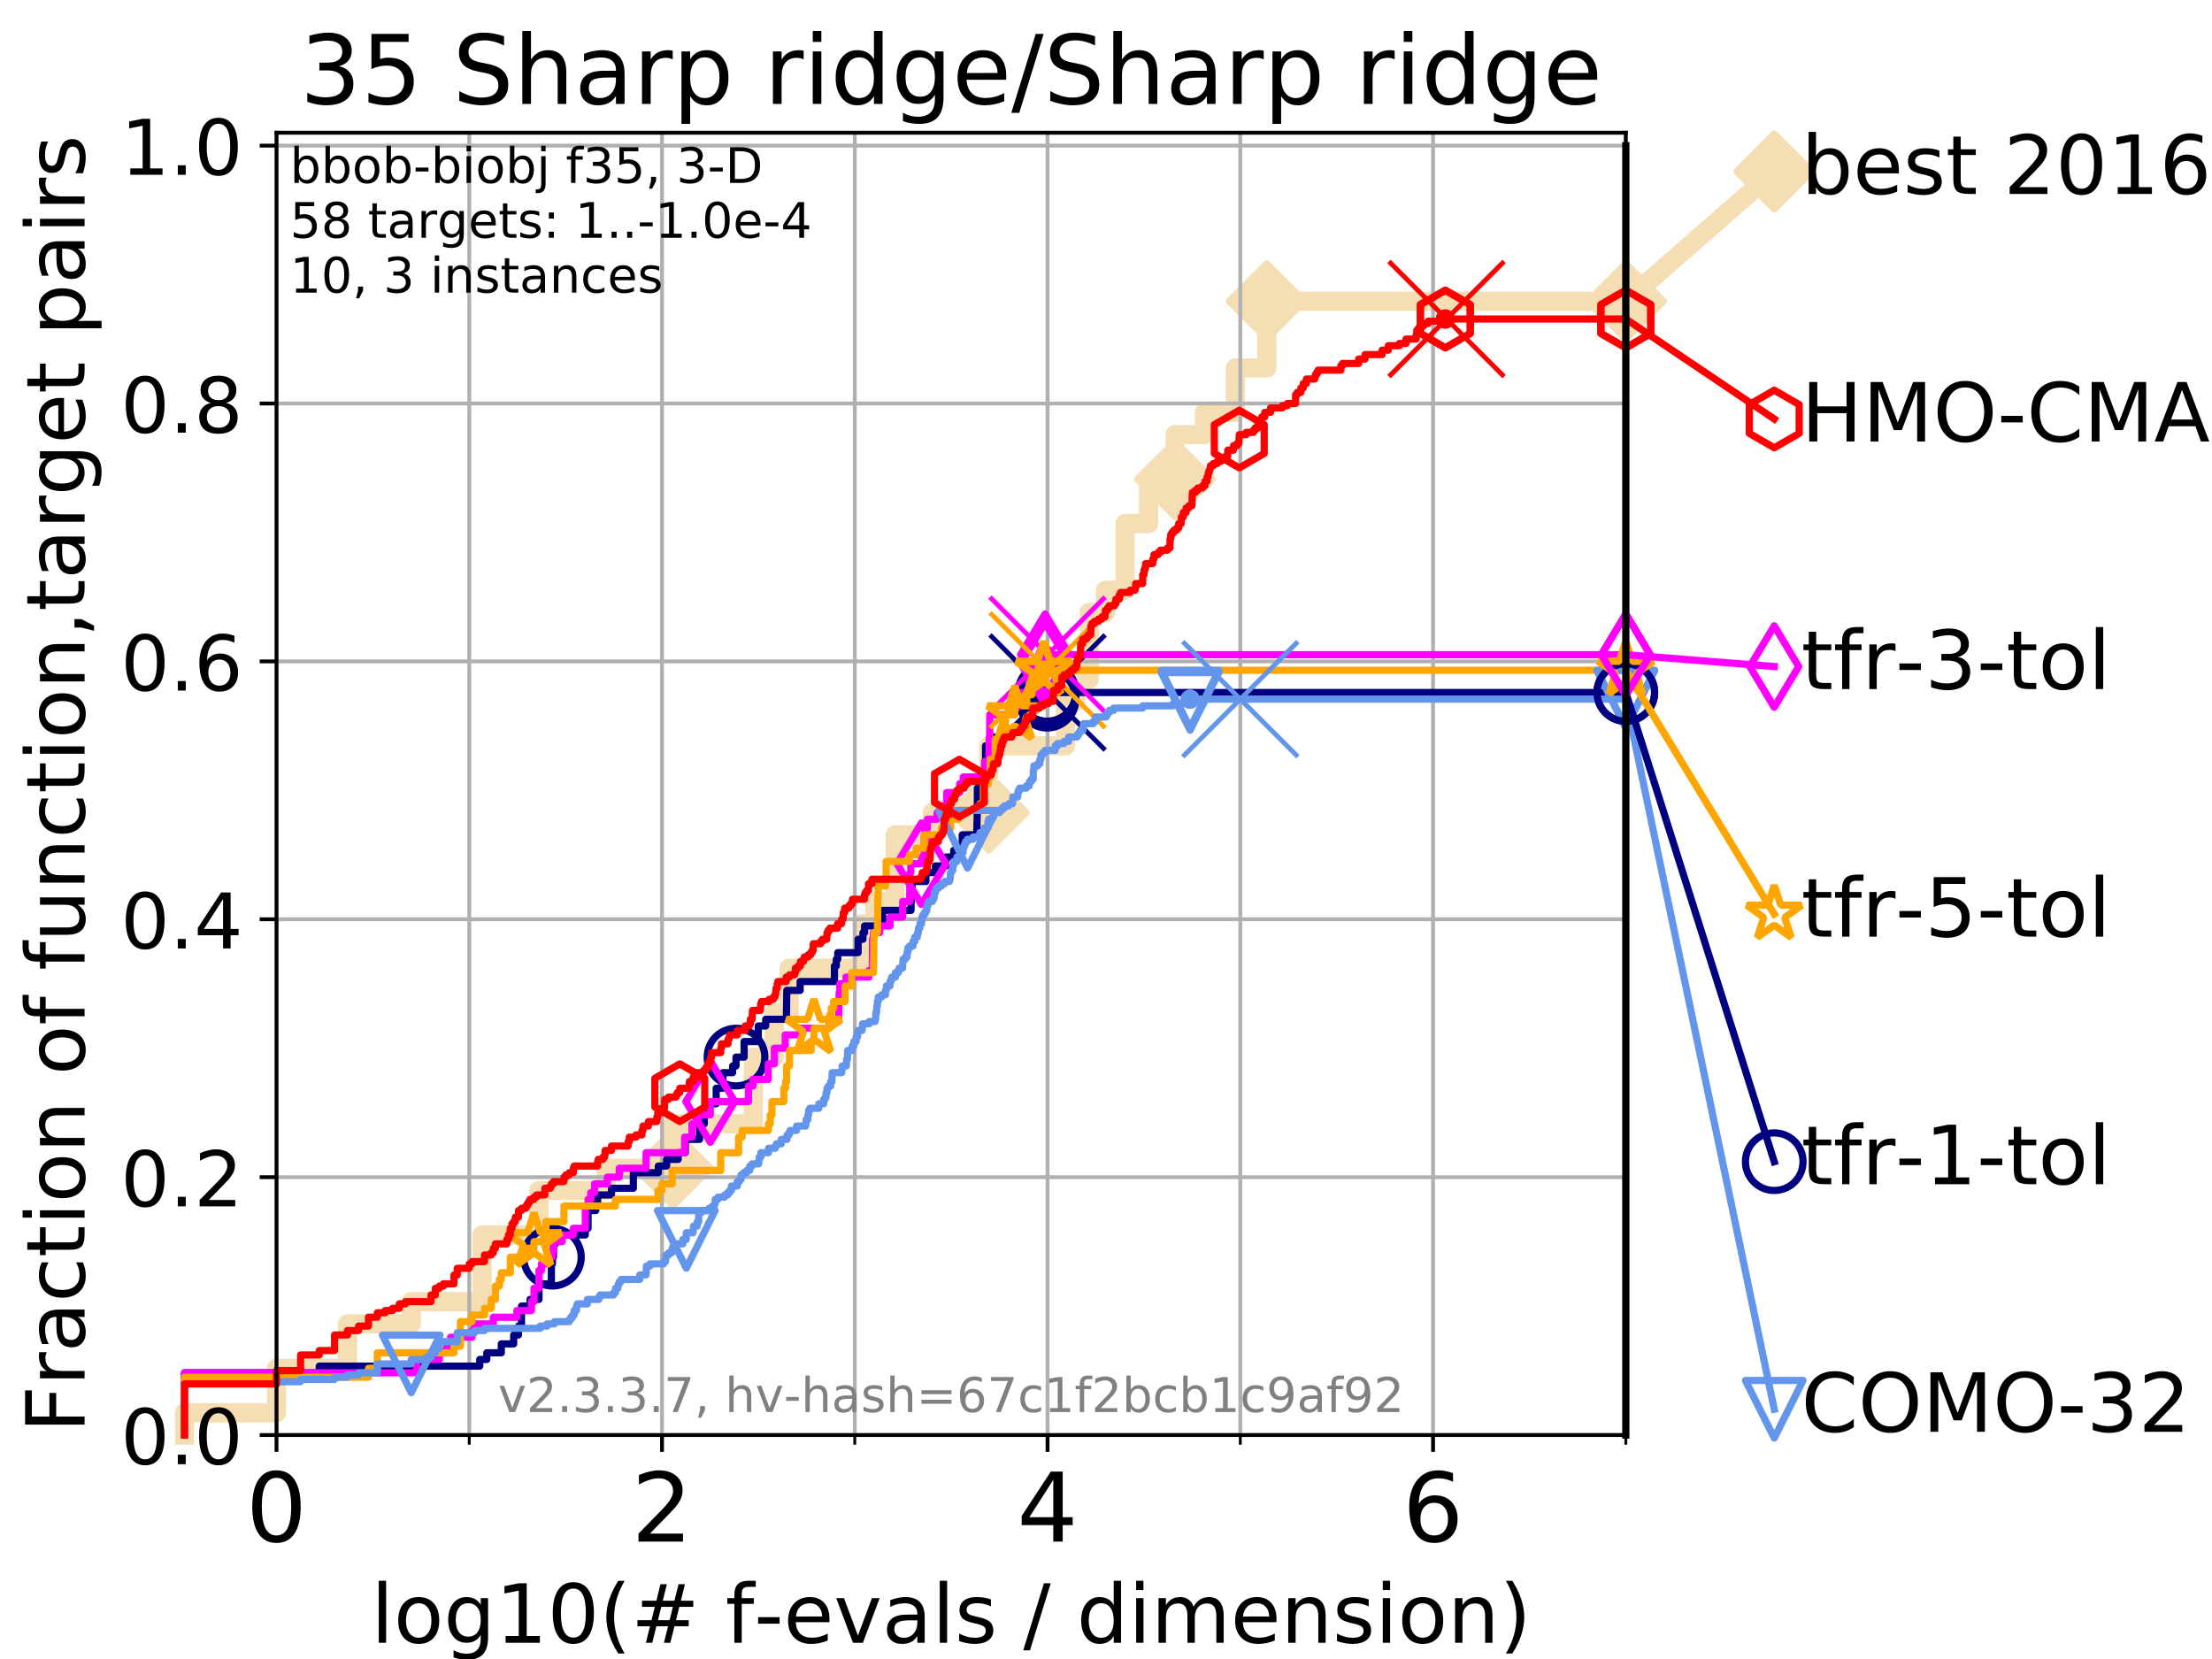 <?xml version="1.0" encoding="utf-8" standalone="no"?>
<!DOCTYPE svg PUBLIC "-//W3C//DTD SVG 1.1//EN"
  "http://www.w3.org/Graphics/SVG/1.1/DTD/svg11.dtd">
<!-- Created with matplotlib (https://matplotlib.org/) -->
<svg height="345.6pt" version="1.1" viewBox="0 0 460.8 345.6" width="460.8pt" xmlns="http://www.w3.org/2000/svg" xmlns:xlink="http://www.w3.org/1999/xlink">
 <defs>
  <style type="text/css">
*{stroke-linecap:butt;stroke-linejoin:round;}
  </style>
 </defs>
 <g id="figure_1">
  <g id="patch_1">
   <path d="M 0 345.6 
L 460.8 345.6 
L 460.8 0 
L 0 0 
z
" style="fill:#ffffff;"/>
  </g>
  <g id="axes_1">
   <g id="patch_2">
    <path d="M 57.6 298.944 
L 338.688 298.944 
L 338.688 27.648 
L 57.6 27.648 
z
" style="fill:#ffffff;"/>
   </g>
   <g id="line2d_1">
    <path d="M 38.441 298.944 
L 38.441 294.313 
L 57.6 294.313 
L 57.6 285.05 
L 72.376 285.05 
L 72.376 275.788 
L 85.667 275.788 
L 85.667 271.157 
L 100.444 271.157 
L 100.444 257.263 
L 112.281 257.263 
L 112.281 248.001 
L 126.282 248.001 
L 126.282 243.37 
L 140.196 243.37 
L 140.196 234.107 
L 156.914 234.107 
L 156.914 220.214 
L 161.284 220.214 
L 161.284 210.951 
L 164.397 210.951 
L 164.397 201.689 
L 179.58 201.689 
L 179.58 192.426 
L 182.212 192.426 
L 182.212 187.795 
L 186.472 187.795 
L 186.472 173.901 
L 194.24 173.901 
L 194.24 169.27 
L 205.958 169.27 
L 205.958 155.377 
L 221.968 155.377 
L 221.968 146.114 
L 224.117 146.114 
L 224.117 141.483 
L 226.91 141.483 
L 226.91 127.589 
L 230.281 127.589 
L 230.281 122.958 
L 234.374 122.958 
L 234.374 109.065 
L 239.276 109.065 
L 239.276 99.802 
L 244.781 99.802 
L 244.781 90.54 
L 250.907 90.54 
L 250.907 85.909 
L 257.336 85.909 
L 257.336 76.646 
L 263.878 76.646 
L 263.878 62.753 
L 338.688 62.753 
" style="fill:none;stroke:#f5deb3;stroke-linecap:square;stroke-width:4;"/>
   </g>
   <g id="line2d_2">
    <defs>
     <path d="M 0 7.778 
L 7.778 0 
L 0 -7.778 
L -7.778 0 
z
" id="m8e2b1046f8" style="stroke:#f5deb3;stroke-linejoin:miter;stroke-width:1.5;"/>
    </defs>
    <g>
     <use style="fill:#f5deb3;stroke:#f5deb3;stroke-linejoin:miter;stroke-width:1.5;" x="140.196" xlink:href="#m8e2b1046f8" y="243.37"/>
     <use style="fill:#f5deb3;stroke:#f5deb3;stroke-linejoin:miter;stroke-width:1.5;" x="205.958" xlink:href="#m8e2b1046f8" y="169.27"/>
     <use style="fill:#f5deb3;stroke:#f5deb3;stroke-linejoin:miter;stroke-width:1.5;" x="244.781" xlink:href="#m8e2b1046f8" y="99.802"/>
     <use style="fill:#f5deb3;stroke:#f5deb3;stroke-linejoin:miter;stroke-width:1.5;" x="263.878" xlink:href="#m8e2b1046f8" y="62.753"/>
     <use style="fill:#f5deb3;stroke:#f5deb3;stroke-linejoin:miter;stroke-width:1.5;" x="338.688" xlink:href="#m8e2b1046f8" y="62.753"/>
    </g>
   </g>
   <g id="line2d_3">
    <path style="fill:none;stroke:#f5deb3;stroke-linecap:square;stroke-width:4;"/>
    <g/>
   </g>
   <g id="line2d_4">
    <path d="M 338.688 62.753 
L 369.608 35.706 
" style="fill:none;stroke:#f5deb3;stroke-linecap:square;stroke-width:4;"/>
    <g>
     <use style="fill:#f5deb3;stroke:#f5deb3;stroke-linejoin:miter;stroke-width:1.5;" x="338.688" xlink:href="#m8e2b1046f8" y="62.753"/>
     <use style="fill:#f5deb3;stroke:#f5deb3;stroke-linejoin:miter;stroke-width:1.5;" x="369.608" xlink:href="#m8e2b1046f8" y="35.706"/>
    </g>
   </g>
   <g id="matplotlib.axis_1">
    <g id="xtick_1">
     <g id="line2d_5">
      <path clip-path="url(#pb97f35427d)" d="M 57.6 298.944 
L 57.6 27.648 
" style="fill:none;stroke:#b0b0b0;stroke-linecap:square;stroke-width:0.8;"/>
     </g>
     <g id="line2d_6">
      <defs>
       <path d="M 0 0 
L 0 3.5 
" id="mb92ac6c986" style="stroke:#000000;stroke-width:0.8;"/>
      </defs>
      <g>
       <use style="stroke:#000000;stroke-width:0.8;" x="57.6" xlink:href="#mb92ac6c986" y="298.944"/>
      </g>
     </g>
     <g id="text_1">
      <!-- 0 -->
      <defs>
       <path d="M 31.781 66.406 
Q 24.172 66.406 20.328 58.906 
Q 16.5 51.422 16.5 36.375 
Q 16.5 21.391 20.328 13.891 
Q 24.172 6.391 31.781 6.391 
Q 39.453 6.391 43.281 13.891 
Q 47.125 21.391 47.125 36.375 
Q 47.125 51.422 43.281 58.906 
Q 39.453 66.406 31.781 66.406 
z
M 31.781 74.219 
Q 44.047 74.219 50.516 64.516 
Q 56.984 54.828 56.984 36.375 
Q 56.984 17.969 50.516 8.266 
Q 44.047 -1.422 31.781 -1.422 
Q 19.531 -1.422 13.062 8.266 
Q 6.594 17.969 6.594 36.375 
Q 6.594 54.828 13.062 64.516 
Q 19.531 74.219 31.781 74.219 
z
" id="DejaVuSans-48"/>
      </defs>
      <g transform="translate(51.237 321.141)scale(0.2 -0.2)">
       <use xlink:href="#DejaVuSans-48"/>
      </g>
     </g>
    </g>
    <g id="xtick_2">
     <g id="line2d_7">
      <path clip-path="url(#pb97f35427d)" d="M 137.911 298.944 
L 137.911 27.648 
" style="fill:none;stroke:#b0b0b0;stroke-linecap:square;stroke-width:0.8;"/>
     </g>
     <g id="line2d_8">
      <g>
       <use style="stroke:#000000;stroke-width:0.8;" x="137.911" xlink:href="#mb92ac6c986" y="298.944"/>
      </g>
     </g>
     <g id="text_2">
      <!-- 2 -->
      <defs>
       <path d="M 19.188 8.297 
L 53.609 8.297 
L 53.609 0 
L 7.328 0 
L 7.328 8.297 
Q 12.938 14.109 22.625 23.891 
Q 32.328 33.688 34.812 36.531 
Q 39.547 41.844 41.422 45.531 
Q 43.312 49.219 43.312 52.781 
Q 43.312 58.594 39.234 62.25 
Q 35.156 65.922 28.609 65.922 
Q 23.969 65.922 18.812 64.312 
Q 13.672 62.703 7.812 59.422 
L 7.812 69.391 
Q 13.766 71.781 18.938 73 
Q 24.125 74.219 28.422 74.219 
Q 39.75 74.219 46.484 68.547 
Q 53.219 62.891 53.219 53.422 
Q 53.219 48.922 51.531 44.891 
Q 49.859 40.875 45.406 35.406 
Q 44.188 33.984 37.641 27.219 
Q 31.109 20.453 19.188 8.297 
z
" id="DejaVuSans-50"/>
      </defs>
      <g transform="translate(131.548 321.141)scale(0.2 -0.2)">
       <use xlink:href="#DejaVuSans-50"/>
      </g>
     </g>
    </g>
    <g id="xtick_3">
     <g id="line2d_9">
      <path clip-path="url(#pb97f35427d)" d="M 218.222 298.944 
L 218.222 27.648 
" style="fill:none;stroke:#b0b0b0;stroke-linecap:square;stroke-width:0.8;"/>
     </g>
     <g id="line2d_10">
      <g>
       <use style="stroke:#000000;stroke-width:0.8;" x="218.222" xlink:href="#mb92ac6c986" y="298.944"/>
      </g>
     </g>
     <g id="text_3">
      <!-- 4 -->
      <defs>
       <path d="M 37.797 64.312 
L 12.891 25.391 
L 37.797 25.391 
z
M 35.203 72.906 
L 47.609 72.906 
L 47.609 25.391 
L 58.016 25.391 
L 58.016 17.188 
L 47.609 17.188 
L 47.609 0 
L 37.797 0 
L 37.797 17.188 
L 4.891 17.188 
L 4.891 26.703 
z
" id="DejaVuSans-52"/>
      </defs>
      <g transform="translate(211.859 321.141)scale(0.2 -0.2)">
       <use xlink:href="#DejaVuSans-52"/>
      </g>
     </g>
    </g>
    <g id="xtick_4">
     <g id="line2d_11">
      <path clip-path="url(#pb97f35427d)" d="M 298.533 298.944 
L 298.533 27.648 
" style="fill:none;stroke:#b0b0b0;stroke-linecap:square;stroke-width:0.8;"/>
     </g>
     <g id="line2d_12">
      <g>
       <use style="stroke:#000000;stroke-width:0.8;" x="298.533" xlink:href="#mb92ac6c986" y="298.944"/>
      </g>
     </g>
     <g id="text_4">
      <!-- 6 -->
      <defs>
       <path d="M 33.016 40.375 
Q 26.375 40.375 22.484 35.828 
Q 18.609 31.297 18.609 23.391 
Q 18.609 15.531 22.484 10.953 
Q 26.375 6.391 33.016 6.391 
Q 39.656 6.391 43.531 10.953 
Q 47.406 15.531 47.406 23.391 
Q 47.406 31.297 43.531 35.828 
Q 39.656 40.375 33.016 40.375 
z
M 52.594 71.297 
L 52.594 62.312 
Q 48.875 64.062 45.094 64.984 
Q 41.312 65.922 37.594 65.922 
Q 27.828 65.922 22.672 59.328 
Q 17.531 52.734 16.797 39.406 
Q 19.672 43.656 24.016 45.922 
Q 28.375 48.188 33.594 48.188 
Q 44.578 48.188 50.953 41.516 
Q 57.328 34.859 57.328 23.391 
Q 57.328 12.156 50.688 5.359 
Q 44.047 -1.422 33.016 -1.422 
Q 20.359 -1.422 13.672 8.266 
Q 6.984 17.969 6.984 36.375 
Q 6.984 53.656 15.188 63.938 
Q 23.391 74.219 37.203 74.219 
Q 40.922 74.219 44.703 73.484 
Q 48.484 72.75 52.594 71.297 
z
" id="DejaVuSans-54"/>
      </defs>
      <g transform="translate(292.17 321.141)scale(0.2 -0.2)">
       <use xlink:href="#DejaVuSans-54"/>
      </g>
     </g>
    </g>
    <g id="xtick_5">
     <g id="line2d_13">
      <path clip-path="url(#pb97f35427d)" d="M 97.755 298.944 
L 97.755 27.648 
" style="fill:none;stroke:#b0b0b0;stroke-linecap:square;stroke-width:0.8;"/>
     </g>
     <g id="line2d_14">
      <defs>
       <path d="M 0 0 
L 0 2 
" id="m86bd7f712a" style="stroke:#000000;stroke-width:0.6;"/>
      </defs>
      <g>
       <use style="stroke:#000000;stroke-width:0.6;" x="97.755" xlink:href="#m86bd7f712a" y="298.944"/>
      </g>
     </g>
    </g>
    <g id="xtick_6">
     <g id="line2d_15">
      <path clip-path="url(#pb97f35427d)" d="M 178.066 298.944 
L 178.066 27.648 
" style="fill:none;stroke:#b0b0b0;stroke-linecap:square;stroke-width:0.8;"/>
     </g>
     <g id="line2d_16">
      <g>
       <use style="stroke:#000000;stroke-width:0.6;" x="178.066" xlink:href="#m86bd7f712a" y="298.944"/>
      </g>
     </g>
    </g>
    <g id="xtick_7">
     <g id="line2d_17">
      <path clip-path="url(#pb97f35427d)" d="M 258.377 298.944 
L 258.377 27.648 
" style="fill:none;stroke:#b0b0b0;stroke-linecap:square;stroke-width:0.8;"/>
     </g>
     <g id="line2d_18">
      <g>
       <use style="stroke:#000000;stroke-width:0.6;" x="258.377" xlink:href="#m86bd7f712a" y="298.944"/>
      </g>
     </g>
    </g>
    <g id="xtick_8">
     <g id="line2d_19">
      <path clip-path="url(#pb97f35427d)" d="M 338.688 298.944 
L 338.688 27.648 
" style="fill:none;stroke:#b0b0b0;stroke-linecap:square;stroke-width:0.8;"/>
     </g>
     <g id="line2d_20">
      <g>
       <use style="stroke:#000000;stroke-width:0.6;" x="338.688" xlink:href="#m86bd7f712a" y="298.944"/>
      </g>
     </g>
    </g>
    <g id="text_5">
     <!-- log10(# f-evals / dimension) -->
     <defs>
      <path d="M 9.422 75.984 
L 18.406 75.984 
L 18.406 0 
L 9.422 0 
z
" id="DejaVuSans-108"/>
      <path d="M 30.609 48.391 
Q 23.391 48.391 19.188 42.75 
Q 14.984 37.109 14.984 27.297 
Q 14.984 17.484 19.156 11.844 
Q 23.344 6.203 30.609 6.203 
Q 37.797 6.203 41.984 11.859 
Q 46.188 17.531 46.188 27.297 
Q 46.188 37.016 41.984 42.703 
Q 37.797 48.391 30.609 48.391 
z
M 30.609 56 
Q 42.328 56 49.016 48.375 
Q 55.719 40.766 55.719 27.297 
Q 55.719 13.875 49.016 6.219 
Q 42.328 -1.422 30.609 -1.422 
Q 18.844 -1.422 12.172 6.219 
Q 5.516 13.875 5.516 27.297 
Q 5.516 40.766 12.172 48.375 
Q 18.844 56 30.609 56 
z
" id="DejaVuSans-111"/>
      <path d="M 45.406 27.984 
Q 45.406 37.75 41.375 43.109 
Q 37.359 48.484 30.078 48.484 
Q 22.859 48.484 18.828 43.109 
Q 14.797 37.75 14.797 27.984 
Q 14.797 18.266 18.828 12.891 
Q 22.859 7.516 30.078 7.516 
Q 37.359 7.516 41.375 12.891 
Q 45.406 18.266 45.406 27.984 
z
M 54.391 6.781 
Q 54.391 -7.172 48.188 -13.984 
Q 42 -20.797 29.203 -20.797 
Q 24.469 -20.797 20.266 -20.094 
Q 16.062 -19.391 12.109 -17.922 
L 12.109 -9.188 
Q 16.062 -11.328 19.922 -12.344 
Q 23.781 -13.375 27.781 -13.375 
Q 36.625 -13.375 41.016 -8.766 
Q 45.406 -4.156 45.406 5.172 
L 45.406 9.625 
Q 42.625 4.781 38.281 2.391 
Q 33.938 0 27.875 0 
Q 17.828 0 11.672 7.656 
Q 5.516 15.328 5.516 27.984 
Q 5.516 40.672 11.672 48.328 
Q 17.828 56 27.875 56 
Q 33.938 56 38.281 53.609 
Q 42.625 51.219 45.406 46.391 
L 45.406 54.688 
L 54.391 54.688 
z
" id="DejaVuSans-103"/>
      <path d="M 12.406 8.297 
L 28.516 8.297 
L 28.516 63.922 
L 10.984 60.406 
L 10.984 69.391 
L 28.422 72.906 
L 38.281 72.906 
L 38.281 8.297 
L 54.391 8.297 
L 54.391 0 
L 12.406 0 
z
" id="DejaVuSans-49"/>
      <path d="M 31 75.875 
Q 24.469 64.656 21.281 53.656 
Q 18.109 42.672 18.109 31.391 
Q 18.109 20.125 21.312 9.062 
Q 24.516 -2 31 -13.188 
L 23.188 -13.188 
Q 15.875 -1.703 12.234 9.375 
Q 8.594 20.453 8.594 31.391 
Q 8.594 42.281 12.203 53.312 
Q 15.828 64.359 23.188 75.875 
z
" id="DejaVuSans-40"/>
      <path d="M 51.125 44 
L 36.922 44 
L 32.812 27.688 
L 47.125 27.688 
z
M 43.797 71.781 
L 38.719 51.516 
L 52.984 51.516 
L 58.109 71.781 
L 65.922 71.781 
L 60.891 51.516 
L 76.125 51.516 
L 76.125 44 
L 58.984 44 
L 54.984 27.688 
L 70.516 27.688 
L 70.516 20.219 
L 53.078 20.219 
L 48 0 
L 40.188 0 
L 45.219 20.219 
L 30.906 20.219 
L 25.875 0 
L 18.016 0 
L 23.094 20.219 
L 7.719 20.219 
L 7.719 27.688 
L 24.906 27.688 
L 29 44 
L 13.281 44 
L 13.281 51.516 
L 30.906 51.516 
L 35.891 71.781 
z
" id="DejaVuSans-35"/>
      <path id="DejaVuSans-32"/>
      <path d="M 37.109 75.984 
L 37.109 68.5 
L 28.516 68.5 
Q 23.688 68.5 21.797 66.547 
Q 19.922 64.594 19.922 59.516 
L 19.922 54.688 
L 34.719 54.688 
L 34.719 47.703 
L 19.922 47.703 
L 19.922 0 
L 10.891 0 
L 10.891 47.703 
L 2.297 47.703 
L 2.297 54.688 
L 10.891 54.688 
L 10.891 58.5 
Q 10.891 67.625 15.141 71.797 
Q 19.391 75.984 28.609 75.984 
z
" id="DejaVuSans-102"/>
      <path d="M 4.891 31.391 
L 31.203 31.391 
L 31.203 23.391 
L 4.891 23.391 
z
" id="DejaVuSans-45"/>
      <path d="M 56.203 29.594 
L 56.203 25.203 
L 14.891 25.203 
Q 15.484 15.922 20.484 11.062 
Q 25.484 6.203 34.422 6.203 
Q 39.594 6.203 44.453 7.469 
Q 49.312 8.734 54.109 11.281 
L 54.109 2.781 
Q 49.266 0.734 44.188 -0.344 
Q 39.109 -1.422 33.891 -1.422 
Q 20.797 -1.422 13.156 6.188 
Q 5.516 13.812 5.516 26.812 
Q 5.516 40.234 12.766 48.109 
Q 20.016 56 32.328 56 
Q 43.359 56 49.781 48.891 
Q 56.203 41.797 56.203 29.594 
z
M 47.219 32.234 
Q 47.125 39.594 43.094 43.984 
Q 39.062 48.391 32.422 48.391 
Q 24.906 48.391 20.391 44.141 
Q 15.875 39.891 15.188 32.172 
z
" id="DejaVuSans-101"/>
      <path d="M 2.984 54.688 
L 12.5 54.688 
L 29.594 8.797 
L 46.688 54.688 
L 56.203 54.688 
L 35.688 0 
L 23.484 0 
z
" id="DejaVuSans-118"/>
      <path d="M 34.281 27.484 
Q 23.391 27.484 19.188 25 
Q 14.984 22.516 14.984 16.5 
Q 14.984 11.719 18.141 8.906 
Q 21.297 6.109 26.703 6.109 
Q 34.188 6.109 38.703 11.406 
Q 43.219 16.703 43.219 25.484 
L 43.219 27.484 
z
M 52.203 31.203 
L 52.203 0 
L 43.219 0 
L 43.219 8.297 
Q 40.141 3.328 35.547 0.953 
Q 30.953 -1.422 24.312 -1.422 
Q 15.922 -1.422 10.953 3.297 
Q 6 8.016 6 15.922 
Q 6 25.141 12.172 29.828 
Q 18.359 34.516 30.609 34.516 
L 43.219 34.516 
L 43.219 35.406 
Q 43.219 41.609 39.141 45 
Q 35.062 48.391 27.688 48.391 
Q 23 48.391 18.547 47.266 
Q 14.109 46.141 10.016 43.891 
L 10.016 52.203 
Q 14.938 54.109 19.578 55.047 
Q 24.219 56 28.609 56 
Q 40.484 56 46.344 49.844 
Q 52.203 43.703 52.203 31.203 
z
" id="DejaVuSans-97"/>
      <path d="M 44.281 53.078 
L 44.281 44.578 
Q 40.484 46.531 36.375 47.5 
Q 32.281 48.484 27.875 48.484 
Q 21.188 48.484 17.844 46.438 
Q 14.5 44.391 14.5 40.281 
Q 14.5 37.156 16.891 35.375 
Q 19.281 33.594 26.516 31.984 
L 29.594 31.297 
Q 39.156 29.25 43.188 25.516 
Q 47.219 21.781 47.219 15.094 
Q 47.219 7.469 41.188 3.016 
Q 35.156 -1.422 24.609 -1.422 
Q 20.219 -1.422 15.453 -0.562 
Q 10.688 0.297 5.422 2 
L 5.422 11.281 
Q 10.406 8.688 15.234 7.391 
Q 20.062 6.109 24.812 6.109 
Q 31.156 6.109 34.562 8.281 
Q 37.984 10.453 37.984 14.406 
Q 37.984 18.062 35.516 20.016 
Q 33.062 21.969 24.703 23.781 
L 21.578 24.516 
Q 13.234 26.266 9.516 29.906 
Q 5.812 33.547 5.812 39.891 
Q 5.812 47.609 11.281 51.797 
Q 16.75 56 26.812 56 
Q 31.781 56 36.172 55.266 
Q 40.578 54.547 44.281 53.078 
z
" id="DejaVuSans-115"/>
      <path d="M 25.391 72.906 
L 33.688 72.906 
L 8.297 -9.281 
L 0 -9.281 
z
" id="DejaVuSans-47"/>
      <path d="M 45.406 46.391 
L 45.406 75.984 
L 54.391 75.984 
L 54.391 0 
L 45.406 0 
L 45.406 8.203 
Q 42.578 3.328 38.25 0.953 
Q 33.938 -1.422 27.875 -1.422 
Q 17.969 -1.422 11.734 6.484 
Q 5.516 14.406 5.516 27.297 
Q 5.516 40.188 11.734 48.094 
Q 17.969 56 27.875 56 
Q 33.938 56 38.25 53.625 
Q 42.578 51.266 45.406 46.391 
z
M 14.797 27.297 
Q 14.797 17.391 18.875 11.75 
Q 22.953 6.109 30.078 6.109 
Q 37.203 6.109 41.297 11.75 
Q 45.406 17.391 45.406 27.297 
Q 45.406 37.203 41.297 42.844 
Q 37.203 48.484 30.078 48.484 
Q 22.953 48.484 18.875 42.844 
Q 14.797 37.203 14.797 27.297 
z
" id="DejaVuSans-100"/>
      <path d="M 9.422 54.688 
L 18.406 54.688 
L 18.406 0 
L 9.422 0 
z
M 9.422 75.984 
L 18.406 75.984 
L 18.406 64.594 
L 9.422 64.594 
z
" id="DejaVuSans-105"/>
      <path d="M 52 44.188 
Q 55.375 50.25 60.062 53.125 
Q 64.75 56 71.094 56 
Q 79.641 56 84.281 50.016 
Q 88.922 44.047 88.922 33.016 
L 88.922 0 
L 79.891 0 
L 79.891 32.719 
Q 79.891 40.578 77.094 44.375 
Q 74.312 48.188 68.609 48.188 
Q 61.625 48.188 57.562 43.547 
Q 53.516 38.922 53.516 30.906 
L 53.516 0 
L 44.484 0 
L 44.484 32.719 
Q 44.484 40.625 41.703 44.406 
Q 38.922 48.188 33.109 48.188 
Q 26.219 48.188 22.156 43.531 
Q 18.109 38.875 18.109 30.906 
L 18.109 0 
L 9.078 0 
L 9.078 54.688 
L 18.109 54.688 
L 18.109 46.188 
Q 21.188 51.219 25.484 53.609 
Q 29.781 56 35.688 56 
Q 41.656 56 45.828 52.969 
Q 50 49.953 52 44.188 
z
" id="DejaVuSans-109"/>
      <path d="M 54.891 33.016 
L 54.891 0 
L 45.906 0 
L 45.906 32.719 
Q 45.906 40.484 42.875 44.328 
Q 39.844 48.188 33.797 48.188 
Q 26.516 48.188 22.312 43.547 
Q 18.109 38.922 18.109 30.906 
L 18.109 0 
L 9.078 0 
L 9.078 54.688 
L 18.109 54.688 
L 18.109 46.188 
Q 21.344 51.125 25.703 53.562 
Q 30.078 56 35.797 56 
Q 45.219 56 50.047 50.172 
Q 54.891 44.344 54.891 33.016 
z
" id="DejaVuSans-110"/>
      <path d="M 8.016 75.875 
L 15.828 75.875 
Q 23.141 64.359 26.781 53.312 
Q 30.422 42.281 30.422 31.391 
Q 30.422 20.453 26.781 9.375 
Q 23.141 -1.703 15.828 -13.188 
L 8.016 -13.188 
Q 14.5 -2 17.703 9.062 
Q 20.906 20.125 20.906 31.391 
Q 20.906 42.672 17.703 53.656 
Q 14.5 64.656 8.016 75.875 
z
" id="DejaVuSans-41"/>
     </defs>
     <g transform="translate(77.303 342.218)scale(0.17 -0.17)">
      <use xlink:href="#DejaVuSans-108"/>
      <use x="27.783" xlink:href="#DejaVuSans-111"/>
      <use x="88.965" xlink:href="#DejaVuSans-103"/>
      <use x="152.441" xlink:href="#DejaVuSans-49"/>
      <use x="216.064" xlink:href="#DejaVuSans-48"/>
      <use x="279.688" xlink:href="#DejaVuSans-40"/>
      <use x="318.701" xlink:href="#DejaVuSans-35"/>
      <use x="402.49" xlink:href="#DejaVuSans-32"/>
      <use x="434.277" xlink:href="#DejaVuSans-102"/>
      <use x="469.404" xlink:href="#DejaVuSans-45"/>
      <use x="505.488" xlink:href="#DejaVuSans-101"/>
      <use x="567.012" xlink:href="#DejaVuSans-118"/>
      <use x="626.191" xlink:href="#DejaVuSans-97"/>
      <use x="687.471" xlink:href="#DejaVuSans-108"/>
      <use x="715.254" xlink:href="#DejaVuSans-115"/>
      <use x="767.354" xlink:href="#DejaVuSans-32"/>
      <use x="799.141" xlink:href="#DejaVuSans-47"/>
      <use x="832.832" xlink:href="#DejaVuSans-32"/>
      <use x="864.619" xlink:href="#DejaVuSans-100"/>
      <use x="928.096" xlink:href="#DejaVuSans-105"/>
      <use x="955.879" xlink:href="#DejaVuSans-109"/>
      <use x="1053.291" xlink:href="#DejaVuSans-101"/>
      <use x="1114.814" xlink:href="#DejaVuSans-110"/>
      <use x="1178.193" xlink:href="#DejaVuSans-115"/>
      <use x="1230.293" xlink:href="#DejaVuSans-105"/>
      <use x="1258.076" xlink:href="#DejaVuSans-111"/>
      <use x="1319.258" xlink:href="#DejaVuSans-110"/>
      <use x="1382.637" xlink:href="#DejaVuSans-41"/>
     </g>
    </g>
   </g>
   <g id="matplotlib.axis_2">
    <g id="ytick_1">
     <g id="line2d_21">
      <path clip-path="url(#pb97f35427d)" d="M 57.6 298.944 
L 338.688 298.944 
" style="fill:none;stroke:#b0b0b0;stroke-linecap:square;stroke-width:0.8;"/>
     </g>
     <g id="line2d_22">
      <defs>
       <path d="M 0 0 
L -3.5 0 
" id="ma3a03fb7b8" style="stroke:#000000;stroke-width:0.8;"/>
      </defs>
      <g>
       <use style="stroke:#000000;stroke-width:0.8;" x="57.6" xlink:href="#ma3a03fb7b8" y="298.944"/>
      </g>
     </g>
     <g id="text_6">
      <!-- 0.0 -->
      <defs>
       <path d="M 10.688 12.406 
L 21 12.406 
L 21 0 
L 10.688 0 
z
" id="DejaVuSans-46"/>
      </defs>
      <g transform="translate(25.155 305.023)scale(0.16 -0.16)">
       <use xlink:href="#DejaVuSans-48"/>
       <use x="63.623" xlink:href="#DejaVuSans-46"/>
       <use x="95.41" xlink:href="#DejaVuSans-48"/>
      </g>
     </g>
    </g>
    <g id="ytick_2">
     <g id="line2d_23">
      <path clip-path="url(#pb97f35427d)" d="M 57.6 245.222 
L 338.688 245.222 
" style="fill:none;stroke:#b0b0b0;stroke-linecap:square;stroke-width:0.8;"/>
     </g>
     <g id="line2d_24">
      <g>
       <use style="stroke:#000000;stroke-width:0.8;" x="57.6" xlink:href="#ma3a03fb7b8" y="245.222"/>
      </g>
     </g>
     <g id="text_7">
      <!-- 0.2 -->
      <g transform="translate(25.155 251.301)scale(0.16 -0.16)">
       <use xlink:href="#DejaVuSans-48"/>
       <use x="63.623" xlink:href="#DejaVuSans-46"/>
       <use x="95.41" xlink:href="#DejaVuSans-50"/>
      </g>
     </g>
    </g>
    <g id="ytick_3">
     <g id="line2d_25">
      <path clip-path="url(#pb97f35427d)" d="M 57.6 191.5 
L 338.688 191.5 
" style="fill:none;stroke:#b0b0b0;stroke-linecap:square;stroke-width:0.8;"/>
     </g>
     <g id="line2d_26">
      <g>
       <use style="stroke:#000000;stroke-width:0.8;" x="57.6" xlink:href="#ma3a03fb7b8" y="191.5"/>
      </g>
     </g>
     <g id="text_8">
      <!-- 0.4 -->
      <g transform="translate(25.155 197.579)scale(0.16 -0.16)">
       <use xlink:href="#DejaVuSans-48"/>
       <use x="63.623" xlink:href="#DejaVuSans-46"/>
       <use x="95.41" xlink:href="#DejaVuSans-52"/>
      </g>
     </g>
    </g>
    <g id="ytick_4">
     <g id="line2d_27">
      <path clip-path="url(#pb97f35427d)" d="M 57.6 137.778 
L 338.688 137.778 
" style="fill:none;stroke:#b0b0b0;stroke-linecap:square;stroke-width:0.8;"/>
     </g>
     <g id="line2d_28">
      <g>
       <use style="stroke:#000000;stroke-width:0.8;" x="57.6" xlink:href="#ma3a03fb7b8" y="137.778"/>
      </g>
     </g>
     <g id="text_9">
      <!-- 0.6 -->
      <g transform="translate(25.155 143.857)scale(0.16 -0.16)">
       <use xlink:href="#DejaVuSans-48"/>
       <use x="63.623" xlink:href="#DejaVuSans-46"/>
       <use x="95.41" xlink:href="#DejaVuSans-54"/>
      </g>
     </g>
    </g>
    <g id="ytick_5">
     <g id="line2d_29">
      <path clip-path="url(#pb97f35427d)" d="M 57.6 84.056 
L 338.688 84.056 
" style="fill:none;stroke:#b0b0b0;stroke-linecap:square;stroke-width:0.8;"/>
     </g>
     <g id="line2d_30">
      <g>
       <use style="stroke:#000000;stroke-width:0.8;" x="57.6" xlink:href="#ma3a03fb7b8" y="84.056"/>
      </g>
     </g>
     <g id="text_10">
      <!-- 0.8 -->
      <defs>
       <path d="M 31.781 34.625 
Q 24.75 34.625 20.719 30.859 
Q 16.703 27.094 16.703 20.516 
Q 16.703 13.922 20.719 10.156 
Q 24.75 6.391 31.781 6.391 
Q 38.812 6.391 42.859 10.172 
Q 46.922 13.969 46.922 20.516 
Q 46.922 27.094 42.891 30.859 
Q 38.875 34.625 31.781 34.625 
z
M 21.922 38.812 
Q 15.578 40.375 12.031 44.719 
Q 8.5 49.078 8.5 55.328 
Q 8.5 64.062 14.719 69.141 
Q 20.953 74.219 31.781 74.219 
Q 42.672 74.219 48.875 69.141 
Q 55.078 64.062 55.078 55.328 
Q 55.078 49.078 51.531 44.719 
Q 48 40.375 41.703 38.812 
Q 48.828 37.156 52.797 32.312 
Q 56.781 27.484 56.781 20.516 
Q 56.781 9.906 50.312 4.234 
Q 43.844 -1.422 31.781 -1.422 
Q 19.734 -1.422 13.25 4.234 
Q 6.781 9.906 6.781 20.516 
Q 6.781 27.484 10.781 32.312 
Q 14.797 37.156 21.922 38.812 
z
M 18.312 54.391 
Q 18.312 48.734 21.844 45.562 
Q 25.391 42.391 31.781 42.391 
Q 38.141 42.391 41.719 45.562 
Q 45.312 48.734 45.312 54.391 
Q 45.312 60.062 41.719 63.234 
Q 38.141 66.406 31.781 66.406 
Q 25.391 66.406 21.844 63.234 
Q 18.312 60.062 18.312 54.391 
z
" id="DejaVuSans-56"/>
      </defs>
      <g transform="translate(25.155 90.135)scale(0.16 -0.16)">
       <use xlink:href="#DejaVuSans-48"/>
       <use x="63.623" xlink:href="#DejaVuSans-46"/>
       <use x="95.41" xlink:href="#DejaVuSans-56"/>
      </g>
     </g>
    </g>
    <g id="ytick_6">
     <g id="line2d_31">
      <path clip-path="url(#pb97f35427d)" d="M 57.6 30.334 
L 338.688 30.334 
" style="fill:none;stroke:#b0b0b0;stroke-linecap:square;stroke-width:0.8;"/>
     </g>
     <g id="line2d_32">
      <g>
       <use style="stroke:#000000;stroke-width:0.8;" x="57.6" xlink:href="#ma3a03fb7b8" y="30.334"/>
      </g>
     </g>
     <g id="text_11">
      <!-- 1.0 -->
      <g transform="translate(25.155 36.413)scale(0.16 -0.16)">
       <use xlink:href="#DejaVuSans-49"/>
       <use x="63.623" xlink:href="#DejaVuSans-46"/>
       <use x="95.41" xlink:href="#DejaVuSans-48"/>
      </g>
     </g>
    </g>
    <g id="text_12">
     <!-- Fraction of function,target pairs -->
     <defs>
      <path d="M 9.812 72.906 
L 51.703 72.906 
L 51.703 64.594 
L 19.672 64.594 
L 19.672 43.109 
L 48.578 43.109 
L 48.578 34.812 
L 19.672 34.812 
L 19.672 0 
L 9.812 0 
z
" id="DejaVuSans-70"/>
      <path d="M 41.109 46.297 
Q 39.594 47.172 37.812 47.578 
Q 36.031 48 33.891 48 
Q 26.266 48 22.188 43.047 
Q 18.109 38.094 18.109 28.812 
L 18.109 0 
L 9.078 0 
L 9.078 54.688 
L 18.109 54.688 
L 18.109 46.188 
Q 20.953 51.172 25.484 53.578 
Q 30.031 56 36.531 56 
Q 37.453 56 38.578 55.875 
Q 39.703 55.766 41.062 55.516 
z
" id="DejaVuSans-114"/>
      <path d="M 48.781 52.594 
L 48.781 44.188 
Q 44.969 46.297 41.141 47.344 
Q 37.312 48.391 33.406 48.391 
Q 24.656 48.391 19.812 42.844 
Q 14.984 37.312 14.984 27.297 
Q 14.984 17.281 19.812 11.734 
Q 24.656 6.203 33.406 6.203 
Q 37.312 6.203 41.141 7.25 
Q 44.969 8.297 48.781 10.406 
L 48.781 2.094 
Q 45.016 0.344 40.984 -0.531 
Q 36.969 -1.422 32.422 -1.422 
Q 20.062 -1.422 12.781 6.344 
Q 5.516 14.109 5.516 27.297 
Q 5.516 40.672 12.859 48.328 
Q 20.219 56 33.016 56 
Q 37.156 56 41.109 55.141 
Q 45.062 54.297 48.781 52.594 
z
" id="DejaVuSans-99"/>
      <path d="M 18.312 70.219 
L 18.312 54.688 
L 36.812 54.688 
L 36.812 47.703 
L 18.312 47.703 
L 18.312 18.016 
Q 18.312 11.328 20.141 9.422 
Q 21.969 7.516 27.594 7.516 
L 36.812 7.516 
L 36.812 0 
L 27.594 0 
Q 17.188 0 13.234 3.875 
Q 9.281 7.766 9.281 18.016 
L 9.281 47.703 
L 2.688 47.703 
L 2.688 54.688 
L 9.281 54.688 
L 9.281 70.219 
z
" id="DejaVuSans-116"/>
      <path d="M 8.5 21.578 
L 8.5 54.688 
L 17.484 54.688 
L 17.484 21.922 
Q 17.484 14.156 20.5 10.266 
Q 23.531 6.391 29.594 6.391 
Q 36.859 6.391 41.078 11.031 
Q 45.312 15.672 45.312 23.688 
L 45.312 54.688 
L 54.297 54.688 
L 54.297 0 
L 45.312 0 
L 45.312 8.406 
Q 42.047 3.422 37.719 1 
Q 33.406 -1.422 27.688 -1.422 
Q 18.266 -1.422 13.375 4.438 
Q 8.5 10.297 8.5 21.578 
z
M 31.109 56 
z
" id="DejaVuSans-117"/>
      <path d="M 11.719 12.406 
L 22.016 12.406 
L 22.016 4 
L 14.016 -11.625 
L 7.719 -11.625 
L 11.719 4 
z
" id="DejaVuSans-44"/>
      <path d="M 18.109 8.203 
L 18.109 -20.797 
L 9.078 -20.797 
L 9.078 54.688 
L 18.109 54.688 
L 18.109 46.391 
Q 20.953 51.266 25.266 53.625 
Q 29.594 56 35.594 56 
Q 45.562 56 51.781 48.094 
Q 58.016 40.188 58.016 27.297 
Q 58.016 14.406 51.781 6.484 
Q 45.562 -1.422 35.594 -1.422 
Q 29.594 -1.422 25.266 0.953 
Q 20.953 3.328 18.109 8.203 
z
M 48.688 27.297 
Q 48.688 37.203 44.609 42.844 
Q 40.531 48.484 33.406 48.484 
Q 26.266 48.484 22.188 42.844 
Q 18.109 37.203 18.109 27.297 
Q 18.109 17.391 22.188 11.75 
Q 26.266 6.109 33.406 6.109 
Q 40.531 6.109 44.609 11.75 
Q 48.688 17.391 48.688 27.297 
z
" id="DejaVuSans-112"/>
     </defs>
     <g transform="translate(17.62 298.435)rotate(-90)scale(0.17 -0.17)">
      <use xlink:href="#DejaVuSans-70"/>
      <use x="57.41" xlink:href="#DejaVuSans-114"/>
      <use x="98.523" xlink:href="#DejaVuSans-97"/>
      <use x="159.803" xlink:href="#DejaVuSans-99"/>
      <use x="214.783" xlink:href="#DejaVuSans-116"/>
      <use x="253.992" xlink:href="#DejaVuSans-105"/>
      <use x="281.775" xlink:href="#DejaVuSans-111"/>
      <use x="342.957" xlink:href="#DejaVuSans-110"/>
      <use x="406.336" xlink:href="#DejaVuSans-32"/>
      <use x="438.123" xlink:href="#DejaVuSans-111"/>
      <use x="499.305" xlink:href="#DejaVuSans-102"/>
      <use x="534.51" xlink:href="#DejaVuSans-32"/>
      <use x="566.297" xlink:href="#DejaVuSans-102"/>
      <use x="601.502" xlink:href="#DejaVuSans-117"/>
      <use x="664.881" xlink:href="#DejaVuSans-110"/>
      <use x="728.26" xlink:href="#DejaVuSans-99"/>
      <use x="783.24" xlink:href="#DejaVuSans-116"/>
      <use x="822.449" xlink:href="#DejaVuSans-105"/>
      <use x="850.232" xlink:href="#DejaVuSans-111"/>
      <use x="911.414" xlink:href="#DejaVuSans-110"/>
      <use x="974.793" xlink:href="#DejaVuSans-44"/>
      <use x="1006.58" xlink:href="#DejaVuSans-116"/>
      <use x="1045.789" xlink:href="#DejaVuSans-97"/>
      <use x="1107.068" xlink:href="#DejaVuSans-114"/>
      <use x="1148.166" xlink:href="#DejaVuSans-103"/>
      <use x="1211.643" xlink:href="#DejaVuSans-101"/>
      <use x="1273.166" xlink:href="#DejaVuSans-116"/>
      <use x="1312.375" xlink:href="#DejaVuSans-32"/>
      <use x="1344.162" xlink:href="#DejaVuSans-112"/>
      <use x="1407.639" xlink:href="#DejaVuSans-97"/>
      <use x="1468.918" xlink:href="#DejaVuSans-105"/>
      <use x="1496.701" xlink:href="#DejaVuSans-114"/>
      <use x="1537.814" xlink:href="#DejaVuSans-115"/>
     </g>
    </g>
   </g>
   <g id="line2d_33">
    <defs>
     <path d="M 0 1.5 
C 0.398 1.5 0.779 1.342 1.061 1.061 
C 1.342 0.779 1.5 0.398 1.5 0 
C 1.5 -0.398 1.342 -0.779 1.061 -1.061 
C 0.779 -1.342 0.398 -1.5 0 -1.5 
C -0.398 -1.5 -0.779 -1.342 -1.061 -1.061 
C -1.342 -0.779 -1.5 -0.398 -1.5 0 
C -1.5 0.398 -1.342 0.779 -1.061 1.061 
C -0.779 1.342 -0.398 1.5 0 1.5 
z
" id="mc9a3b36eb0" style="stroke:#f5deb3;"/>
    </defs>
    <g>
     <use style="fill:#f5deb3;stroke:#f5deb3;" x="263.878" xlink:href="#mc9a3b36eb0" y="62.753"/>
     <use style="fill:#f5deb3;stroke:#f5deb3;" x="263.878" xlink:href="#mc9a3b36eb0" y="62.753"/>
    </g>
   </g>
   <g id="line2d_34">
    <defs>
     <path d="M 0 1.5 
C 0.398 1.5 0.779 1.342 1.061 1.061 
C 1.342 0.779 1.5 0.398 1.5 0 
C 1.5 -0.398 1.342 -0.779 1.061 -1.061 
C 0.779 -1.342 0.398 -1.5 0 -1.5 
C -0.398 -1.5 -0.779 -1.342 -1.061 -1.061 
C -1.342 -0.779 -1.5 -0.398 -1.5 0 
C -1.5 0.398 -1.342 0.779 -1.061 1.061 
C -0.779 1.342 -0.398 1.5 0 1.5 
z
" id="m61c06202e7" style="stroke:#000080;"/>
    </defs>
    <g>
     <use style="fill:#000080;stroke:#000080;" x="218.123" xlink:href="#m61c06202e7" y="144.262"/>
     <use style="fill:#000080;stroke:#000080;" x="218.123" xlink:href="#m61c06202e7" y="144.262"/>
    </g>
   </g>
   <g id="line2d_35">
    <path d="M 38.441 298.944 
L 38.441 285.977 
L 66.508 285.977 
L 66.508 284.587 
L 99.938 284.587 
L 99.938 283.198 
L 101.413 283.198 
L 101.413 281.809 
L 104.435 281.809 
L 104.435 279.956 
L 107.009 279.956 
L 107.009 278.104 
L 108.006 278.104 
L 108.006 276.251 
L 108.64 276.251 
L 108.64 272.083 
L 110.415 272.083 
L 110.415 270.694 
L 112.281 270.694 
L 112.281 267.452 
L 114.86 267.452 
L 114.86 263.284 
L 115.077 263.284 
L 115.077 261.894 
L 115.291 261.894 
L 115.291 259.116 
L 115.711 259.116 
L 115.711 257.263 
L 121.931 257.263 
L 121.931 255.874 
L 122.503 255.874 
L 122.503 252.169 
L 124.114 252.169 
L 124.114 250.779 
L 124.495 250.779 
L 124.495 248.927 
L 127.379 248.927 
L 127.379 247.538 
L 131.938 247.538 
L 131.938 244.296 
L 137.138 244.296 
L 137.138 242.906 
L 138.872 242.906 
L 138.872 241.517 
L 141.283 241.517 
L 141.283 240.128 
L 142.753 240.128 
L 142.753 237.349 
L 145.74 237.349 
L 145.74 234.107 
L 146.714 234.107 
L 146.714 231.328 
L 147.199 231.328 
L 147.199 229.939 
L 149.196 229.939 
L 149.196 226.697 
L 150.599 226.697 
L 150.599 223.455 
L 152.612 223.455 
L 152.612 222.066 
L 153.323 222.066 
L 153.323 220.214 
L 155.016 220.214 
L 155.016 216.972 
L 157.958 216.972 
L 157.958 213.73 
L 159.507 213.73 
L 159.507 212.34 
L 163.815 212.34 
L 163.907 206.32 
L 166.685 206.32 
L 166.685 204.467 
L 173.83 204.467 
L 173.83 201.226 
L 174.218 201.226 
L 174.218 199.836 
L 174.52 199.836 
L 174.52 198.447 
L 178.761 198.447 
L 178.761 195.668 
L 179.771 195.668 
L 179.771 194.279 
L 180.105 194.279 
L 180.105 192.889 
L 183.884 192.889 
L 183.884 189.648 
L 189.781 189.648 
L 189.858 185.479 
L 189.994 185.479 
L 189.994 183.627 
L 192.887 183.627 
L 192.887 181.775 
L 194.872 181.775 
L 194.872 180.385 
L 197.044 180.385 
L 197.044 178.533 
L 198.673 178.533 
L 198.673 177.143 
L 200.44 177.143 
L 200.44 173.901 
L 203.476 173.901 
L 203.584 168.807 
L 203.598 168.807 
L 203.61 164.176 
L 204.773 164.176 
L 204.773 161.397 
L 205.088 161.397 
L 205.146 158.618 
L 205.306 158.618 
L 205.306 155.377 
L 206.651 155.377 
L 206.651 153.524 
L 208.438 153.524 
L 208.438 152.135 
L 212.739 152.135 
L 212.739 150.745 
L 213.391 150.745 
L 213.391 149.356 
L 213.736 149.356 
L 213.823 145.651 
L 218.123 145.651 
L 218.123 144.262 
L 338.688 144.262 
L 338.688 144.262 
" style="fill:none;stroke:#000080;stroke-linecap:square;stroke-width:1.5;"/>
   </g>
   <g id="line2d_36">
    <defs>
     <path d="M 0 6 
C 1.591 6 3.117 5.368 4.243 4.243 
C 5.368 3.117 6 1.591 6 0 
C 6 -1.591 5.368 -3.117 4.243 -4.243 
C 3.117 -5.368 1.591 -6 0 -6 
C -1.591 -6 -3.117 -5.368 -4.243 -4.243 
C -5.368 -3.117 -6 -1.591 -6 0 
C -6 1.591 -5.368 3.117 -4.243 4.243 
C -3.117 5.368 -1.591 6 0 6 
z
" id="m09e05cea15" style="stroke:#000080;stroke-width:1.5;"/>
    </defs>
    <g>
     <use style="fill-opacity:0;stroke:#000080;stroke-width:1.5;" x="115.077" xlink:href="#m09e05cea15" y="261.894"/>
     <use style="fill-opacity:0;stroke:#000080;stroke-width:1.5;" x="153.323" xlink:href="#m09e05cea15" y="220.214"/>
     <use style="fill-opacity:0;stroke:#000080;stroke-width:1.5;" x="218.123" xlink:href="#m09e05cea15" y="145.651"/>
     <use style="fill-opacity:0;stroke:#000080;stroke-width:1.5;" x="218.123" xlink:href="#m09e05cea15" y="144.262"/>
     <use style="fill-opacity:0;stroke:#000080;stroke-width:1.5;" x="218.123" xlink:href="#m09e05cea15" y="144.262"/>
     <use style="fill-opacity:0;stroke:#000080;stroke-width:1.5;" x="338.688" xlink:href="#m09e05cea15" y="144.262"/>
    </g>
   </g>
   <g id="line2d_37">
    <path style="fill:none;stroke:#000080;stroke-linecap:square;stroke-width:1.5;"/>
    <g/>
   </g>
   <g id="line2d_38">
    <path clip-path="url(#pb97f35427d)" d="M 218.226 144.262 
" style="fill:none;stroke:#000080;stroke-linecap:square;stroke-width:1.5;"/>
    <defs>
     <path d="M -12 12 
L 12 -12 
M -12 -12 
L 12 12 
" id="m8a3734d585" style="stroke:#000080;"/>
    </defs>
    <g clip-path="url(#pb97f35427d)">
     <use style="fill:#000080;stroke:#000080;" x="218.226" xlink:href="#m8a3734d585" y="144.262"/>
    </g>
   </g>
   <g id="line2d_39">
    <defs>
     <path d="M 0 1.5 
C 0.398 1.5 0.779 1.342 1.061 1.061 
C 1.342 0.779 1.5 0.398 1.5 0 
C 1.5 -0.398 1.342 -0.779 1.061 -1.061 
C 0.779 -1.342 0.398 -1.5 0 -1.5 
C -0.398 -1.5 -0.779 -1.342 -1.061 -1.061 
C -1.342 -0.779 -1.5 -0.398 -1.5 0 
C -1.5 0.398 -1.342 0.779 -1.061 1.061 
C -0.779 1.342 -0.398 1.5 0 1.5 
z
" id="ma7e9dca38c" style="stroke:#ff00ff;"/>
    </defs>
    <g>
     <use style="fill:#ff00ff;stroke:#ff00ff;" x="217.709" xlink:href="#ma7e9dca38c" y="136.389"/>
     <use style="fill:#ff00ff;stroke:#ff00ff;" x="217.709" xlink:href="#ma7e9dca38c" y="136.389"/>
    </g>
   </g>
   <g id="line2d_40">
    <path d="M 38.441 298.944 
L 38.441 285.977 
L 86.793 285.977 
L 86.793 283.198 
L 91.535 283.198 
L 91.535 281.345 
L 93.122 281.345 
L 93.122 279.956 
L 93.864 279.956 
L 93.864 278.567 
L 98.327 278.567 
L 98.327 277.177 
L 98.881 277.177 
L 98.881 275.788 
L 102.772 275.788 
L 102.772 274.399 
L 107.68 274.399 
L 107.68 273.009 
L 110.694 273.009 
L 110.694 271.157 
L 111.239 271.157 
L 111.239 268.378 
L 112.281 268.378 
L 112.281 264.673 
L 112.779 264.673 
L 112.779 263.284 
L 113.966 263.284 
L 113.966 261.894 
L 115.077 261.894 
L 115.077 260.505 
L 115.291 260.505 
L 115.291 258.653 
L 117.107 258.653 
L 117.107 257.263 
L 119.436 257.263 
L 119.436 255.874 
L 121.931 255.874 
L 121.931 251.243 
L 122.503 251.243 
L 122.503 249.853 
L 123.057 249.853 
L 123.057 248.464 
L 123.856 248.464 
L 123.856 246.611 
L 126.507 246.611 
L 126.507 245.222 
L 129.002 245.222 
L 129.002 243.37 
L 134.591 243.37 
L 134.591 240.128 
L 142.62 240.128 
L 142.62 236.886 
L 144.148 236.886 
L 144.148 234.107 
L 145.365 234.107 
L 145.365 232.255 
L 147.967 232.255 
L 147.967 229.476 
L 155.929 229.476 
L 155.929 226.234 
L 156.855 226.234 
L 156.855 224.845 
L 160.038 224.845 
L 160.038 221.603 
L 161.314 221.603 
L 161.314 218.361 
L 163.576 218.361 
L 163.576 215.582 
L 166.763 215.582 
L 166.763 214.193 
L 172.752 214.193 
L 172.752 212.804 
L 174.711 212.804 
L 174.81 206.783 
L 174.942 206.783 
L 174.942 204.931 
L 176.242 204.931 
L 176.242 203.541 
L 181.031 203.541 
L 181.031 202.152 
L 181.719 202.152 
L 181.761 195.668 
L 181.948 195.668 
L 181.948 194.279 
L 183.265 194.279 
L 183.265 192.889 
L 185.414 192.889 
L 185.414 191.037 
L 188.047 191.037 
L 188.047 187.795 
L 189.497 187.795 
L 189.566 181.775 
L 189.731 181.775 
L 189.731 179.922 
L 191.948 179.922 
L 191.948 178.533 
L 192.503 178.533 
L 192.561 173.901 
L 192.677 173.901 
L 192.677 172.512 
L 193.198 172.512 
L 193.198 170.66 
L 195.226 170.66 
L 195.226 169.27 
L 196.066 169.27 
L 196.066 167.881 
L 197.2 167.881 
L 197.2 165.102 
L 199.927 165.102 
L 199.927 163.25 
L 200.664 163.25 
L 200.664 161.86 
L 205.108 161.86 
L 205.171 158.618 
L 206.035 158.618 
L 206.075 153.524 
L 206.176 153.524 
L 206.184 148.893 
L 211.368 148.893 
L 211.368 147.504 
L 211.827 147.504 
L 211.827 145.651 
L 212.478 145.651 
L 212.478 144.262 
L 214.317 144.262 
L 214.317 141.483 
L 214.799 141.483 
L 214.799 138.241 
L 217.709 138.241 
L 217.709 136.389 
L 338.688 136.389 
L 338.688 136.389 
" style="fill:none;stroke:#ff00ff;stroke-linecap:square;stroke-width:1.5;"/>
   </g>
   <g id="line2d_41">
    <defs>
     <path d="M 0 8.485 
L 5.091 0 
L 0 -8.485 
L -5.091 0 
z
" id="m229ecf25e1" style="stroke:#ff00ff;stroke-linejoin:miter;stroke-width:1.5;"/>
    </defs>
    <g>
     <use style="fill-opacity:0;stroke:#ff00ff;stroke-linejoin:miter;stroke-width:1.5;" x="147.967" xlink:href="#m229ecf25e1" y="229.476"/>
     <use style="fill-opacity:0;stroke:#ff00ff;stroke-linejoin:miter;stroke-width:1.5;" x="191.948" xlink:href="#m229ecf25e1" y="179.922"/>
     <use style="fill-opacity:0;stroke:#ff00ff;stroke-linejoin:miter;stroke-width:1.5;" x="217.709" xlink:href="#m229ecf25e1" y="138.241"/>
     <use style="fill-opacity:0;stroke:#ff00ff;stroke-linejoin:miter;stroke-width:1.5;" x="217.709" xlink:href="#m229ecf25e1" y="136.389"/>
     <use style="fill-opacity:0;stroke:#ff00ff;stroke-linejoin:miter;stroke-width:1.5;" x="338.688" xlink:href="#m229ecf25e1" y="136.389"/>
    </g>
   </g>
   <g id="line2d_42">
    <path style="fill:none;stroke:#ff00ff;stroke-linecap:square;stroke-width:1.5;"/>
    <g/>
   </g>
   <g id="line2d_43">
    <path clip-path="url(#pb97f35427d)" d="M 218.222 136.389 
" style="fill:none;stroke:#ff00ff;stroke-linecap:square;stroke-width:1.5;"/>
    <defs>
     <path d="M -12 12 
L 12 -12 
M -12 -12 
L 12 12 
" id="me7f1967df5" style="stroke:#ff00ff;"/>
    </defs>
    <g clip-path="url(#pb97f35427d)">
     <use style="fill:#ff00ff;stroke:#ff00ff;" x="218.222" xlink:href="#me7f1967df5" y="136.389"/>
    </g>
   </g>
   <g id="line2d_44">
    <defs>
     <path d="M 0 1.5 
C 0.398 1.5 0.779 1.342 1.061 1.061 
C 1.342 0.779 1.5 0.398 1.5 0 
C 1.5 -0.398 1.342 -0.779 1.061 -1.061 
C 0.779 -1.342 0.398 -1.5 0 -1.5 
C -0.398 -1.5 -0.779 -1.342 -1.061 -1.061 
C -1.342 -0.779 -1.5 -0.398 -1.5 0 
C -1.5 0.398 -1.342 0.779 -1.061 1.061 
C -0.779 1.342 -0.398 1.5 0 1.5 
z
" id="m6086f84294" style="stroke:#ffa500;"/>
    </defs>
    <g>
     <use style="fill:#ffa500;stroke:#ffa500;" x="217.44" xlink:href="#m6086f84294" y="139.631"/>
     <use style="fill:#ffa500;stroke:#ffa500;" x="217.44" xlink:href="#m6086f84294" y="139.631"/>
    </g>
   </g>
   <g id="line2d_45">
    <path d="M 38.441 298.944 
L 38.441 286.903 
L 76.759 286.903 
L 76.759 285.05 
L 78.596 285.05 
L 78.596 281.809 
L 94.576 281.809 
L 94.576 280.419 
L 95.918 280.419 
L 95.918 275.325 
L 98.327 275.325 
L 98.327 273.935 
L 100.935 273.935 
L 100.935 272.546 
L 102.331 272.546 
L 102.331 270.694 
L 103.203 270.694 
L 103.203 267.915 
L 104.034 267.915 
L 104.034 266.526 
L 104.435 266.526 
L 104.435 265.136 
L 106.312 265.136 
L 106.312 261.894 
L 109.252 261.894 
L 109.252 260.042 
L 111.239 260.042 
L 111.239 258.653 
L 113.264 258.653 
L 113.264 257.263 
L 113.735 257.263 
L 113.735 254.484 
L 117.486 254.484 
L 117.486 251.243 
L 128.21 251.243 
L 128.21 249.853 
L 137.077 249.853 
L 137.077 248.001 
L 137.911 248.001 
L 137.911 246.611 
L 140.042 246.611 
L 140.042 243.833 
L 150.144 243.833 
L 150.144 240.128 
L 153.867 240.128 
L 153.867 236.886 
L 154.597 236.886 
L 154.597 235.496 
L 160.071 235.496 
L 160.071 234.107 
L 160.458 234.107 
L 160.458 232.255 
L 160.821 232.255 
L 160.821 229.476 
L 163.28 229.476 
L 163.28 226.697 
L 163.656 226.697 
L 163.656 225.308 
L 163.867 225.308 
L 163.867 222.066 
L 164.474 222.066 
L 164.474 218.824 
L 168.992 218.824 
L 168.992 216.972 
L 169.551 216.972 
L 169.551 214.193 
L 172.815 214.193 
L 172.815 211.414 
L 173.165 211.414 
L 173.165 210.025 
L 173.651 210.025 
L 173.651 208.635 
L 176.06 208.635 
L 176.06 205.394 
L 177.433 205.394 
L 177.433 202.615 
L 181.962 202.615 
L 182.037 195.668 
L 182.101 195.668 
L 182.101 194.279 
L 182.784 194.279 
L 182.895 186.406 
L 182.934 186.406 
L 182.934 184.553 
L 184.486 184.553 
L 184.486 182.701 
L 184.598 182.701 
L 184.598 179.459 
L 189.424 179.459 
L 189.424 178.07 
L 190.813 178.07 
L 190.813 176.68 
L 192.564 176.68 
L 192.564 173.901 
L 196.088 173.901 
L 196.088 172.512 
L 198.047 172.512 
L 198.047 170.66 
L 199.679 170.66 
L 199.679 168.807 
L 204.191 168.807 
L 204.191 167.418 
L 204.858 167.418 
L 204.862 163.25 
L 205.91 163.25 
L 205.91 161.86 
L 206.308 161.86 
L 206.308 158.155 
L 207.315 158.155 
L 207.322 153.987 
L 209.307 153.987 
L 209.307 152.598 
L 209.466 152.598 
L 209.48 148.893 
L 211.405 148.893 
L 211.484 146.114 
L 213.902 146.114 
L 213.902 144.725 
L 214.962 144.725 
L 214.962 141.483 
L 217.44 141.483 
L 217.44 139.631 
L 338.688 139.631 
L 338.688 139.631 
" style="fill:none;stroke:#ffa500;stroke-linecap:square;stroke-width:1.5;"/>
   </g>
   <g id="line2d_46">
    <defs>
     <path d="M 0 -6 
L -1.347 -1.854 
L -5.706 -1.854 
L -2.18 0.708 
L -3.527 4.854 
L -0 2.292 
L 3.527 4.854 
L 2.18 0.708 
L 5.706 -1.854 
L 1.347 -1.854 
z
" id="m08aeec8a3a" style="stroke:#ffa500;stroke-linejoin:bevel;stroke-width:1.5;"/>
    </defs>
    <g>
     <use style="fill-opacity:0;stroke:#ffa500;stroke-linejoin:bevel;stroke-width:1.5;" x="111.239" xlink:href="#m08aeec8a3a" y="258.653"/>
     <use style="fill-opacity:0;stroke:#ffa500;stroke-linejoin:bevel;stroke-width:1.5;" x="169.551" xlink:href="#m08aeec8a3a" y="214.193"/>
     <use style="fill-opacity:0;stroke:#ffa500;stroke-linejoin:bevel;stroke-width:1.5;" x="211.405" xlink:href="#m08aeec8a3a" y="148.893"/>
     <use style="fill-opacity:0;stroke:#ffa500;stroke-linejoin:bevel;stroke-width:1.5;" x="217.44" xlink:href="#m08aeec8a3a" y="139.631"/>
     <use style="fill-opacity:0;stroke:#ffa500;stroke-linejoin:bevel;stroke-width:1.5;" x="217.44" xlink:href="#m08aeec8a3a" y="139.631"/>
     <use style="fill-opacity:0;stroke:#ffa500;stroke-linejoin:bevel;stroke-width:1.5;" x="338.688" xlink:href="#m08aeec8a3a" y="139.631"/>
    </g>
   </g>
   <g id="line2d_47">
    <path style="fill:none;stroke:#ffa500;stroke-linecap:square;stroke-width:1.5;"/>
    <g/>
   </g>
   <g id="line2d_48">
    <path clip-path="url(#pb97f35427d)" d="M 218.225 139.631 
" style="fill:none;stroke:#ffa500;stroke-linecap:square;stroke-width:1.5;"/>
    <defs>
     <path d="M -12 12 
L 12 -12 
M -12 -12 
L 12 12 
" id="m98db2d3973" style="stroke:#ffa500;"/>
    </defs>
    <g clip-path="url(#pb97f35427d)">
     <use style="fill:#ffa500;stroke:#ffa500;" x="218.225" xlink:href="#m98db2d3973" y="139.631"/>
    </g>
   </g>
   <g id="line2d_49">
    <defs>
     <path d="M 0 1.5 
C 0.398 1.5 0.779 1.342 1.061 1.061 
C 1.342 0.779 1.5 0.398 1.5 0 
C 1.5 -0.398 1.342 -0.779 1.061 -1.061 
C 0.779 -1.342 0.398 -1.5 0 -1.5 
C -0.398 -1.5 -0.779 -1.342 -1.061 -1.061 
C -1.342 -0.779 -1.5 -0.398 -1.5 0 
C -1.5 0.398 -1.342 0.779 -1.061 1.061 
C -0.779 1.342 -0.398 1.5 0 1.5 
z
" id="m96ab214599" style="stroke:#6495ed;"/>
    </defs>
    <g>
     <use style="fill:#6495ed;stroke:#6495ed;" x="247.916" xlink:href="#m96ab214599" y="145.651"/>
     <use style="fill:#6495ed;stroke:#6495ed;" x="247.916" xlink:href="#m96ab214599" y="145.651"/>
    </g>
   </g>
   <g id="line2d_50">
    <path d="M 38.441 298.944 
L 38.441 288.292 
L 57.6 288.292 
L 57.6 287.829 
L 62.617 287.829 
L 62.617 287.366 
L 69.688 287.366 
L 69.688 286.903 
L 72.376 286.903 
L 72.376 286.44 
L 74.705 286.44 
L 74.705 285.977 
L 78.596 285.977 
L 78.596 284.124 
L 85.667 284.124 
L 85.667 283.198 
L 88.847 283.198 
L 88.847 282.735 
L 89.79 282.735 
L 89.79 281.809 
L 90.684 281.809 
L 90.684 280.882 
L 91.535 280.882 
L 91.535 279.493 
L 95.26 279.493 
L 95.26 277.64 
L 98.881 277.64 
L 98.881 277.177 
L 100.935 277.177 
L 100.935 276.714 
L 112.532 276.714 
L 112.532 276.251 
L 113.966 276.251 
L 113.966 275.788 
L 115.502 275.788 
L 115.502 275.325 
L 118.577 275.325 
L 118.577 274.862 
L 118.925 274.862 
L 118.925 274.399 
L 119.267 274.399 
L 119.267 273.935 
L 119.603 273.935 
L 119.603 273.009 
L 120.094 273.009 
L 120.094 272.083 
L 120.255 272.083 
L 120.255 271.62 
L 122.362 271.62 
L 122.362 270.694 
L 124.744 270.694 
L 124.744 270.231 
L 124.989 270.231 
L 124.989 269.767 
L 127.799 269.767 
L 127.799 269.304 
L 128.21 269.304 
L 128.21 268.378 
L 128.709 268.378 
L 128.808 267.452 
L 129.002 267.452 
L 129.002 266.989 
L 129.386 266.989 
L 129.386 266.526 
L 133.277 266.526 
L 133.277 265.599 
L 134.591 265.599 
L 134.661 263.747 
L 135.415 263.747 
L 135.415 263.284 
L 138.256 263.284 
L 138.256 262.821 
L 138.651 262.821 
L 138.762 261.431 
L 139.307 261.431 
L 139.307 260.968 
L 139.939 260.968 
L 140.042 260.042 
L 140.196 260.042 
L 140.196 259.579 
L 140.797 259.579 
L 140.797 259.116 
L 142.261 259.116 
L 142.261 258.189 
L 142.971 258.189 
L 142.971 256.8 
L 144.391 256.8 
L 144.471 255.411 
L 145.251 255.411 
L 145.251 254.484 
L 145.554 254.484 
L 145.554 252.632 
L 146.071 252.632 
L 146.071 252.169 
L 147.703 252.169 
L 147.703 251.706 
L 148.418 251.706 
L 148.418 251.243 
L 148.827 251.243 
L 148.827 250.779 
L 148.982 250.779 
L 148.982 249.853 
L 149.557 249.853 
L 149.557 249.39 
L 150.933 249.39 
L 150.933 248.927 
L 151.582 248.927 
L 151.582 248.464 
L 152.001 248.464 
L 152.001 248.001 
L 152.36 248.001 
L 152.36 247.075 
L 153.585 247.075 
L 153.585 246.148 
L 154.029 246.148 
L 154.029 245.685 
L 154.372 245.685 
L 154.372 244.759 
L 154.906 244.759 
L 154.906 244.296 
L 155.531 244.296 
L 155.531 243.833 
L 156.175 243.833 
L 156.175 242.906 
L 156.678 242.906 
L 156.678 242.443 
L 158.049 242.443 
L 158.159 241.054 
L 158.501 241.054 
L 158.501 240.128 
L 160.103 240.128 
L 160.103 239.201 
L 161.511 239.201 
L 161.511 238.738 
L 161.749 238.738 
L 161.749 238.275 
L 162.757 238.275 
L 162.757 237.349 
L 163.959 237.349 
L 163.959 236.423 
L 164.385 236.423 
L 164.385 235.96 
L 164.575 235.96 
L 164.575 235.496 
L 165.943 235.496 
L 165.943 234.57 
L 167.84 234.57 
L 167.944 233.181 
L 168.314 233.181 
L 168.314 232.255 
L 168.446 232.255 
L 168.446 231.328 
L 168.696 231.328 
L 168.696 230.865 
L 170.581 230.865 
L 170.581 229.939 
L 171.587 229.939 
L 171.587 229.013 
L 171.888 229.013 
L 171.888 228.55 
L 172.085 228.55 
L 172.085 227.623 
L 172.281 227.623 
L 172.281 226.697 
L 172.562 226.697 
L 172.562 226.234 
L 173.042 226.234 
L 173.042 225.308 
L 173.319 225.308 
L 173.349 223.455 
L 175.362 223.455 
L 175.429 222.066 
L 176.313 222.066 
L 176.364 220.677 
L 176.53 220.677 
L 176.581 218.824 
L 177.529 218.824 
L 177.529 217.898 
L 177.885 217.898 
L 177.885 216.972 
L 178.349 216.972 
L 178.349 216.045 
L 178.632 216.045 
L 178.632 215.119 
L 178.773 215.119 
L 178.773 214.656 
L 179.606 214.656 
L 179.697 213.267 
L 181.08 213.267 
L 181.08 212.804 
L 182.289 212.804 
L 182.289 212.34 
L 182.412 212.34 
L 182.448 210.951 
L 182.601 210.951 
L 182.664 209.562 
L 182.771 209.562 
L 182.771 208.635 
L 182.948 208.635 
L 182.948 207.709 
L 183.637 207.709 
L 183.637 207.246 
L 184.462 207.246 
L 184.462 206.32 
L 184.642 206.32 
L 184.642 205.394 
L 185.403 205.394 
L 185.403 204.467 
L 185.615 204.467 
L 185.615 204.004 
L 185.78 204.004 
L 185.78 203.541 
L 186.54 203.541 
L 186.54 202.615 
L 187.145 202.615 
L 187.145 202.152 
L 187.279 202.152 
L 187.279 201.689 
L 188.017 201.689 
L 188.112 199.836 
L 188.58 199.836 
L 188.58 199.373 
L 188.954 199.373 
L 188.954 198.447 
L 189.103 198.447 
L 189.103 197.521 
L 189.488 197.521 
L 189.488 197.057 
L 190.204 197.057 
L 190.204 196.131 
L 190.548 196.131 
L 190.548 195.205 
L 191.085 195.205 
L 191.157 194.279 
L 191.296 194.279 
L 191.337 193.353 
L 191.62 193.353 
L 191.649 192.426 
L 191.985 192.426 
L 192.055 191.037 
L 192.244 191.037 
L 192.244 190.574 
L 192.584 190.574 
L 192.584 190.111 
L 192.857 190.111 
L 192.857 189.648 
L 193.08 189.648 
L 193.08 188.721 
L 193.29 188.721 
L 193.29 188.258 
L 193.421 188.258 
L 193.421 187.795 
L 194.228 187.795 
L 194.228 187.332 
L 194.498 187.332 
L 194.498 186.869 
L 194.618 186.869 
L 194.618 185.943 
L 194.883 185.943 
L 194.983 185.016 
L 195.534 185.016 
L 195.534 184.553 
L 196.152 184.553 
L 196.152 184.09 
L 196.768 184.09 
L 196.768 183.627 
L 197.795 183.627 
L 197.795 183.164 
L 197.913 183.164 
L 198.004 181.775 
L 198.21 181.775 
L 198.21 181.311 
L 198.477 181.311 
L 198.477 180.385 
L 198.65 180.385 
L 198.65 179.459 
L 199.353 179.459 
L 199.353 178.533 
L 200.081 178.533 
L 200.081 177.606 
L 200.626 177.606 
L 200.633 176.68 
L 200.793 176.68 
L 200.793 176.217 
L 200.98 176.217 
L 200.98 175.754 
L 201.169 175.754 
L 201.169 175.291 
L 201.561 175.291 
L 201.561 174.828 
L 202.694 174.828 
L 202.694 174.365 
L 204.022 174.365 
L 204.022 173.901 
L 204.134 173.901 
L 204.134 173.438 
L 204.995 173.438 
L 204.995 172.512 
L 205.777 172.512 
L 205.819 171.123 
L 205.923 171.123 
L 205.923 170.66 
L 206.703 170.66 
L 206.703 170.196 
L 206.974 170.196 
L 207.075 169.27 
L 208.246 169.27 
L 208.246 168.807 
L 208.678 168.807 
L 208.678 168.344 
L 209.214 168.344 
L 209.214 167.881 
L 210.142 167.881 
L 210.142 167.418 
L 210.94 167.418 
L 210.984 166.028 
L 212.007 166.028 
L 212.007 165.102 
L 212.169 165.102 
L 212.169 164.639 
L 212.405 164.639 
L 212.405 164.176 
L 213.792 164.176 
L 213.792 163.713 
L 214.405 163.713 
L 214.468 162.787 
L 214.842 162.787 
L 214.842 162.323 
L 215.236 162.323 
L 215.258 160.471 
L 215.368 160.471 
L 215.368 159.545 
L 216.176 159.545 
L 216.176 159.082 
L 216.62 159.082 
L 216.62 158.155 
L 216.851 158.155 
L 216.851 157.229 
L 217.247 157.229 
L 217.247 156.766 
L 217.718 156.766 
L 217.718 156.303 
L 219.81 156.303 
L 219.81 155.377 
L 220.293 155.377 
L 220.293 154.914 
L 221.627 154.914 
L 221.627 154.45 
L 222.623 154.45 
L 222.623 153.524 
L 224.393 153.524 
L 224.393 153.061 
L 224.724 153.061 
L 224.724 152.598 
L 225.003 152.598 
L 225.003 152.135 
L 225.621 152.135 
L 225.724 150.745 
L 227.762 150.745 
L 227.762 150.282 
L 228.21 150.282 
L 228.21 149.356 
L 230.449 149.356 
L 230.449 148.893 
L 230.704 148.893 
L 230.704 148.43 
L 231.092 148.43 
L 231.092 147.967 
L 232 147.967 
L 232 147.504 
L 238.022 147.504 
L 238.022 147.04 
L 244.369 147.04 
L 244.369 146.577 
L 246.638 146.577 
L 246.638 146.114 
L 247.916 146.114 
L 247.916 145.651 
L 338.688 145.651 
L 338.688 145.651 
" style="fill:none;stroke:#6495ed;stroke-linecap:square;stroke-width:1.5;"/>
   </g>
   <g id="line2d_51">
    <defs>
     <path d="M -0 6 
L 6 -6 
L -6 -6 
z
" id="m422277a490" style="stroke:#6495ed;stroke-linejoin:miter;stroke-width:1.5;"/>
    </defs>
    <g>
     <use style="fill-opacity:0;stroke:#6495ed;stroke-linejoin:miter;stroke-width:1.5;" x="85.667" xlink:href="#m422277a490" y="284.124"/>
     <use style="fill-opacity:0;stroke:#6495ed;stroke-linejoin:miter;stroke-width:1.5;" x="142.971" xlink:href="#m422277a490" y="258.189"/>
     <use style="fill-opacity:0;stroke:#6495ed;stroke-linejoin:miter;stroke-width:1.5;" x="201.561" xlink:href="#m422277a490" y="174.828"/>
     <use style="fill-opacity:0;stroke:#6495ed;stroke-linejoin:miter;stroke-width:1.5;" x="247.916" xlink:href="#m422277a490" y="146.114"/>
     <use style="fill-opacity:0;stroke:#6495ed;stroke-linejoin:miter;stroke-width:1.5;" x="247.916" xlink:href="#m422277a490" y="145.651"/>
     <use style="fill-opacity:0;stroke:#6495ed;stroke-linejoin:miter;stroke-width:1.5;" x="338.688" xlink:href="#m422277a490" y="145.651"/>
    </g>
   </g>
   <g id="line2d_52">
    <path style="fill:none;stroke:#6495ed;stroke-linecap:square;stroke-width:1.5;"/>
    <g/>
   </g>
   <g id="line2d_53">
    <path clip-path="url(#pb97f35427d)" d="M 258.378 145.651 
" style="fill:none;stroke:#6495ed;stroke-linecap:square;stroke-width:1.5;"/>
    <defs>
     <path d="M -12 12 
L 12 -12 
M -12 -12 
L 12 12 
" id="m2251f0fbc0" style="stroke:#6495ed;"/>
    </defs>
    <g clip-path="url(#pb97f35427d)">
     <use style="fill:#6495ed;stroke:#6495ed;" x="258.378" xlink:href="#m2251f0fbc0" y="145.651"/>
    </g>
   </g>
   <g id="line2d_54">
    <defs>
     <path d="M 0 1.5 
C 0.398 1.5 0.779 1.342 1.061 1.061 
C 1.342 0.779 1.5 0.398 1.5 0 
C 1.5 -0.398 1.342 -0.779 1.061 -1.061 
C 0.779 -1.342 0.398 -1.5 0 -1.5 
C -0.398 -1.5 -0.779 -1.342 -1.061 -1.061 
C -1.342 -0.779 -1.5 -0.398 -1.5 0 
C -1.5 0.398 -1.342 0.779 -1.061 1.061 
C -0.779 1.342 -0.398 1.5 0 1.5 
z
" id="m0334919d8e" style="stroke:#ff0000;"/>
    </defs>
    <g>
     <use style="fill:#ff0000;stroke:#ff0000;" x="301.086" xlink:href="#m0334919d8e" y="66.457"/>
     <use style="fill:#ff0000;stroke:#ff0000;" x="301.086" xlink:href="#m0334919d8e" y="66.457"/>
    </g>
   </g>
   <g id="line2d_55">
    <path d="M 38.441 298.944 
L 38.441 288.292 
L 57.6 288.292 
L 57.6 285.514 
L 62.617 285.514 
L 62.617 282.272 
L 66.508 282.272 
L 66.508 281.345 
L 69.688 281.345 
L 69.688 278.104 
L 72.376 278.104 
L 72.376 277.177 
L 74.705 277.177 
L 74.705 276.251 
L 76.759 276.251 
L 76.759 274.399 
L 78.596 274.399 
L 78.596 273.472 
L 80.259 273.472 
L 80.259 273.009 
L 81.776 273.009 
L 81.776 272.546 
L 83.172 272.546 
L 83.172 271.62 
L 84.464 271.62 
L 84.464 271.157 
L 89.79 271.157 
L 89.79 269.767 
L 90.684 269.767 
L 90.684 268.378 
L 91.535 268.378 
L 91.535 267.915 
L 92.347 267.915 
L 92.347 267.452 
L 94.576 267.452 
L 94.576 265.599 
L 95.26 265.599 
L 95.26 264.21 
L 97.755 264.21 
L 97.755 263.284 
L 98.327 263.284 
L 98.327 262.821 
L 100.935 262.821 
L 100.935 261.431 
L 102.331 261.431 
L 102.331 260.968 
L 102.772 260.968 
L 102.772 260.042 
L 103.203 260.042 
L 103.203 259.116 
L 105.585 259.116 
L 105.585 258.189 
L 105.952 258.189 
L 105.952 257.263 
L 106.312 257.263 
L 106.312 255.874 
L 106.664 255.874 
L 106.664 254.948 
L 107.009 254.948 
L 107.009 254.484 
L 107.348 254.484 
L 107.348 253.558 
L 108.006 253.558 
L 108.006 252.169 
L 108.64 252.169 
L 108.64 251.706 
L 109.55 251.706 
L 109.55 251.243 
L 109.843 251.243 
L 109.843 250.779 
L 110.132 250.779 
L 110.132 250.316 
L 110.415 250.316 
L 110.415 249.853 
L 111.239 249.853 
L 111.239 249.39 
L 111.768 249.39 
L 111.768 248.927 
L 113.501 248.927 
L 113.501 247.538 
L 114.641 247.538 
L 114.641 247.075 
L 114.86 247.075 
L 114.86 246.611 
L 115.291 246.611 
L 115.291 246.148 
L 117.486 246.148 
L 117.486 245.222 
L 117.857 245.222 
L 117.857 244.759 
L 118.577 244.759 
L 118.577 244.296 
L 119.436 244.296 
L 119.436 243.37 
L 119.603 243.37 
L 119.603 242.906 
L 124.495 242.906 
L 124.495 241.98 
L 124.62 241.98 
L 124.62 241.517 
L 125.589 241.517 
L 125.589 241.054 
L 125.939 241.054 
L 125.939 240.591 
L 126.054 240.591 
L 126.054 239.665 
L 127.379 239.665 
L 127.379 238.738 
L 130.84 238.738 
L 130.84 237.812 
L 131.099 237.812 
L 131.099 236.886 
L 132.502 236.886 
L 132.502 236.423 
L 133.726 236.423 
L 133.726 235.496 
L 133.947 235.496 
L 133.947 234.57 
L 135.077 234.57 
L 135.077 233.644 
L 136.832 233.644 
L 136.832 232.718 
L 137.016 232.718 
L 137.016 231.792 
L 137.853 231.792 
L 137.853 230.865 
L 138.426 230.865 
L 138.483 229.013 
L 139.253 229.013 
L 139.253 228.55 
L 140.847 228.55 
L 140.847 228.087 
L 141.09 228.087 
L 141.09 227.623 
L 141.615 227.623 
L 141.615 226.697 
L 143.528 226.697 
L 143.612 225.308 
L 144.391 225.308 
L 144.391 224.382 
L 145.365 224.382 
L 145.365 223.455 
L 146.573 223.455 
L 146.573 222.992 
L 146.993 222.992 
L 146.993 222.529 
L 147.402 222.529 
L 147.402 221.603 
L 147.736 221.603 
L 147.736 221.14 
L 148.064 221.14 
L 148.064 220.214 
L 148.226 220.214 
L 148.226 219.287 
L 150.144 219.287 
L 150.144 218.361 
L 150.287 218.361 
L 150.287 217.435 
L 151.661 217.435 
L 151.661 216.509 
L 151.871 216.509 
L 151.975 215.582 
L 153.609 215.582 
L 153.609 214.656 
L 155.232 214.656 
L 155.232 213.73 
L 156.094 213.73 
L 156.094 213.267 
L 156.318 213.267 
L 156.318 212.34 
L 156.678 212.34 
L 156.757 210.488 
L 158.394 210.488 
L 158.466 209.099 
L 158.644 209.099 
L 158.644 208.635 
L 160.233 208.635 
L 160.233 208.172 
L 161.1 208.172 
L 161.1 207.709 
L 161.435 207.709 
L 161.435 207.246 
L 161.571 207.246 
L 161.675 205.857 
L 161.912 205.857 
L 161.912 204.931 
L 162.043 204.931 
L 162.043 204.467 
L 163.789 204.467 
L 163.789 203.541 
L 164.461 203.541 
L 164.461 203.078 
L 165.531 203.078 
L 165.531 202.615 
L 165.697 202.615 
L 165.697 201.689 
L 166.278 201.689 
L 166.278 201.226 
L 166.751 201.226 
L 166.751 200.299 
L 167.385 200.299 
L 167.385 199.836 
L 167.545 199.836 
L 167.545 199.373 
L 168.345 199.373 
L 168.345 198.91 
L 168.884 198.91 
L 168.884 198.447 
L 169.177 198.447 
L 169.177 197.984 
L 169.389 197.984 
L 169.418 196.594 
L 170.934 196.594 
L 170.934 196.131 
L 171.298 196.131 
L 171.298 195.668 
L 172.216 195.668 
L 172.297 194.279 
L 172.498 194.279 
L 172.498 193.816 
L 172.862 193.816 
L 172.862 193.353 
L 174.477 193.353 
L 174.477 192.426 
L 175.307 192.426 
L 175.321 191.5 
L 175.624 191.5 
L 175.671 190.111 
L 175.962 190.111 
L 175.962 189.184 
L 176.819 189.184 
L 176.819 188.721 
L 177.202 188.721 
L 177.202 188.258 
L 177.583 188.258 
L 177.583 187.332 
L 180.084 187.332 
L 180.084 186.406 
L 180.234 186.406 
L 180.234 185.943 
L 180.559 185.943 
L 180.559 185.479 
L 180.923 185.479 
L 180.933 184.09 
L 181.634 184.09 
L 181.634 183.164 
L 191.782 183.164 
L 191.782 182.701 
L 192.047 182.701 
L 192.12 181.775 
L 192.85 181.775 
L 192.85 181.311 
L 193.048 181.311 
L 193.048 180.848 
L 193.161 180.848 
L 193.161 179.922 
L 193.29 179.922 
L 193.29 179.459 
L 193.648 179.459 
L 193.648 178.996 
L 193.76 178.996 
L 193.828 176.68 
L 194.046 176.68 
L 194.099 175.754 
L 194.498 175.754 
L 194.498 175.291 
L 195.489 175.291 
L 195.489 174.365 
L 195.891 174.365 
L 195.891 173.901 
L 196.296 173.901 
L 196.296 173.438 
L 196.495 173.438 
L 196.495 172.975 
L 196.66 172.975 
L 196.674 170.66 
L 197.007 170.66 
L 197.032 169.733 
L 197.722 169.733 
L 197.82 167.881 
L 197.85 167.881 
L 197.85 167.418 
L 198.23 167.418 
L 198.311 166.492 
L 198.854 166.492 
L 198.854 165.565 
L 199.193 165.565 
L 199.193 165.102 
L 199.314 165.102 
L 199.314 164.639 
L 199.869 164.639 
L 199.869 164.176 
L 200.865 164.176 
L 200.865 163.713 
L 201.107 163.713 
L 201.107 163.25 
L 201.597 163.25 
L 201.597 162.787 
L 205.294 162.787 
L 205.294 162.323 
L 205.432 162.323 
L 205.432 161.86 
L 205.689 161.86 
L 205.689 161.397 
L 206.522 161.397 
L 206.522 160.471 
L 206.86 160.471 
L 206.952 159.082 
L 207.877 159.082 
L 207.957 157.692 
L 208.116 157.692 
L 208.116 157.229 
L 208.26 157.229 
L 208.34 156.303 
L 208.457 156.303 
L 208.457 155.377 
L 208.746 155.377 
L 208.746 154.45 
L 209.031 154.45 
L 209.031 153.987 
L 209.192 153.987 
L 209.192 153.524 
L 210.799 153.524 
L 210.799 153.061 
L 211.007 153.061 
L 211.007 152.598 
L 212.401 152.598 
L 212.401 152.135 
L 212.726 152.135 
L 212.726 151.672 
L 213.025 151.672 
L 213.025 151.209 
L 213.488 151.209 
L 213.488 150.282 
L 213.895 150.282 
L 213.895 149.356 
L 215.055 149.356 
L 215.124 147.504 
L 216.54 147.504 
L 216.54 147.04 
L 217.349 147.04 
L 217.349 146.577 
L 218.418 146.577 
L 218.418 146.114 
L 219.402 146.114 
L 219.458 143.799 
L 220.317 143.799 
L 220.357 142.872 
L 221.157 142.872 
L 221.209 141.02 
L 221.656 141.02 
L 221.656 140.557 
L 222.582 140.557 
L 222.582 140.094 
L 223.141 140.094 
L 223.141 139.631 
L 223.637 139.631 
L 223.637 139.167 
L 224.16 139.167 
L 224.16 138.704 
L 224.347 138.704 
L 224.347 137.778 
L 224.476 137.778 
L 224.517 136.852 
L 225.046 136.852 
L 225.137 134.073 
L 225.546 134.073 
L 225.546 133.147 
L 226.322 133.147 
L 226.322 132.684 
L 226.709 132.684 
L 226.709 132.221 
L 227.229 132.221 
L 227.272 130.368 
L 227.429 130.368 
L 227.429 129.905 
L 227.975 129.905 
L 227.975 129.442 
L 228.816 129.442 
L 228.816 128.979 
L 229.512 128.979 
L 229.512 128.516 
L 230.202 128.516 
L 230.281 127.126 
L 230.72 127.126 
L 230.72 126.663 
L 231.048 126.663 
L 231.048 126.2 
L 232.179 126.2 
L 232.179 125.737 
L 232.466 125.737 
L 232.466 124.811 
L 233.191 124.811 
L 233.191 123.884 
L 233.432 123.884 
L 233.432 123.421 
L 235.437 123.421 
L 235.437 122.958 
L 236.457 122.958 
L 236.457 122.495 
L 236.582 122.495 
L 236.582 121.569 
L 238.04 121.569 
L 238.053 119.716 
L 238.318 119.716 
L 238.318 118.79 
L 238.498 118.79 
L 238.498 118.327 
L 238.649 118.327 
L 238.649 117.401 
L 240.132 117.401 
L 240.132 116.475 
L 240.384 116.475 
L 240.384 115.548 
L 241.26 115.548 
L 241.26 115.085 
L 241.736 115.085 
L 241.736 114.622 
L 243.179 114.622 
L 243.179 114.159 
L 243.719 114.159 
L 243.746 112.306 
L 243.882 112.306 
L 243.882 111.38 
L 244.143 111.38 
L 244.143 110.917 
L 244.528 110.917 
L 244.528 110.454 
L 245.131 110.454 
L 245.131 109.991 
L 245.536 109.991 
L 245.536 109.065 
L 246.066 109.065 
L 246.114 107.675 
L 246.508 107.675 
L 246.508 106.749 
L 247.09 106.749 
L 247.09 105.823 
L 247.648 105.823 
L 247.648 105.36 
L 248.305 105.36 
L 248.382 102.581 
L 249.034 102.581 
L 249.034 102.118 
L 249.537 102.118 
L 249.537 101.655 
L 250.5 101.655 
L 250.5 101.192 
L 251.024 101.192 
L 251.024 100.265 
L 251.461 100.265 
L 251.461 99.339 
L 251.664 99.339 
L 251.717 98.413 
L 251.908 98.413 
L 251.908 97.95 
L 252.057 97.95 
L 252.153 97.023 
L 252.753 97.023 
L 252.753 96.56 
L 253.576 96.56 
L 253.576 96.097 
L 254.381 96.097 
L 254.381 95.634 
L 255.148 95.634 
L 255.148 95.171 
L 255.711 95.171 
L 255.778 93.782 
L 256.928 93.782 
L 256.961 92.855 
L 257.701 92.855 
L 257.701 92.392 
L 258.078 92.392 
L 258.164 90.54 
L 259.592 90.54 
L 259.592 90.077 
L 261.107 90.077 
L 261.107 89.614 
L 261.467 89.614 
L 261.467 89.15 
L 262.058 89.15 
L 262.058 88.224 
L 262.241 88.224 
L 262.241 87.761 
L 262.862 87.761 
L 262.862 86.835 
L 263.465 86.835 
L 263.465 85.909 
L 264.681 85.909 
L 264.681 84.982 
L 267.136 84.982 
L 267.136 84.519 
L 268.173 84.519 
L 268.173 84.056 
L 269.888 84.056 
L 269.899 82.204 
L 270.249 82.204 
L 270.249 81.74 
L 271.006 81.74 
L 271.006 80.814 
L 271.491 80.814 
L 271.491 79.888 
L 272.142 79.888 
L 272.142 78.962 
L 273.883 78.962 
L 273.883 78.499 
L 274.024 78.499 
L 274.024 78.036 
L 274.293 78.036 
L 274.293 77.572 
L 274.586 77.572 
L 274.586 77.109 
L 279.323 77.109 
L 279.323 76.183 
L 279.675 76.183 
L 279.675 75.72 
L 283.029 75.72 
L 283.029 74.794 
L 284.364 74.794 
L 284.364 73.867 
L 287.917 73.867 
L 287.917 72.941 
L 289.214 72.941 
L 289.214 72.015 
L 291.524 72.015 
L 291.524 71.552 
L 292.897 71.552 
L 292.897 70.626 
L 295.023 70.626 
L 295.023 69.699 
L 295.144 69.699 
L 295.144 68.773 
L 295.533 68.773 
L 295.533 68.31 
L 296.107 68.31 
L 296.107 67.847 
L 296.598 67.847 
L 296.598 67.384 
L 297.528 67.384 
L 297.528 66.921 
L 301.086 66.921 
L 301.086 66.457 
L 338.688 66.457 
L 338.688 66.457 
" style="fill:none;stroke:#ff0000;stroke-linecap:square;stroke-width:1.5;"/>
   </g>
   <g id="line2d_56">
    <defs>
     <path d="M 0 -6 
L -5.196 -3 
L -5.196 3 
L -0 6 
L 5.196 3 
L 5.196 -3 
z
" id="m6c0988a2fa" style="stroke:#ff0000;stroke-linejoin:miter;stroke-width:1.5;"/>
    </defs>
    <g>
     <use style="fill-opacity:0;stroke:#ff0000;stroke-linejoin:miter;stroke-width:1.5;" x="141.615" xlink:href="#m6c0988a2fa" y="227.623"/>
     <use style="fill-opacity:0;stroke:#ff0000;stroke-linejoin:miter;stroke-width:1.5;" x="199.869" xlink:href="#m6c0988a2fa" y="164.176"/>
     <use style="fill-opacity:0;stroke:#ff0000;stroke-linejoin:miter;stroke-width:1.5;" x="258.164" xlink:href="#m6c0988a2fa" y="91.466"/>
     <use style="fill-opacity:0;stroke:#ff0000;stroke-linejoin:miter;stroke-width:1.5;" x="301.086" xlink:href="#m6c0988a2fa" y="66.457"/>
     <use style="fill-opacity:0;stroke:#ff0000;stroke-linejoin:miter;stroke-width:1.5;" x="301.086" xlink:href="#m6c0988a2fa" y="66.457"/>
     <use style="fill-opacity:0;stroke:#ff0000;stroke-linejoin:miter;stroke-width:1.5;" x="338.688" xlink:href="#m6c0988a2fa" y="66.457"/>
    </g>
   </g>
   <g id="line2d_57">
    <path style="fill:none;stroke:#ff0000;stroke-linecap:square;stroke-width:1.5;"/>
    <g/>
   </g>
   <g id="line2d_58">
    <path clip-path="url(#pb97f35427d)" d="M 301.342 66.457 
" style="fill:none;stroke:#ff0000;stroke-linecap:square;stroke-width:1.5;"/>
    <defs>
     <path d="M -12 12 
L 12 -12 
M -12 -12 
L 12 12 
" id="m08b9aa77b1" style="stroke:#ff0000;"/>
    </defs>
    <g clip-path="url(#pb97f35427d)">
     <use style="fill:#ff0000;stroke:#ff0000;" x="301.342" xlink:href="#m08b9aa77b1" y="66.457"/>
    </g>
   </g>
   <g id="line2d_59">
    <path d="M 338.688 145.651 
L 369.608 293.572 
" style="fill:none;stroke:#6495ed;stroke-linecap:square;stroke-width:1.5;"/>
    <g>
     <use style="fill-opacity:0;stroke:#6495ed;stroke-linejoin:miter;stroke-width:1.5;" x="338.688" xlink:href="#m422277a490" y="145.651"/>
     <use style="fill-opacity:0;stroke:#6495ed;stroke-linejoin:miter;stroke-width:1.5;" x="369.608" xlink:href="#m422277a490" y="293.572"/>
    </g>
   </g>
   <g id="line2d_60">
    <path d="M 338.688 144.262 
L 369.608 241.999 
" style="fill:none;stroke:#000080;stroke-linecap:square;stroke-width:1.5;"/>
    <g>
     <use style="fill-opacity:0;stroke:#000080;stroke-width:1.5;" x="338.688" xlink:href="#m09e05cea15" y="144.262"/>
     <use style="fill-opacity:0;stroke:#000080;stroke-width:1.5;" x="369.608" xlink:href="#m09e05cea15" y="241.999"/>
    </g>
   </g>
   <g id="line2d_61">
    <path d="M 338.688 139.631 
L 369.608 190.426 
" style="fill:none;stroke:#ffa500;stroke-linecap:square;stroke-width:1.5;"/>
    <g>
     <use style="fill-opacity:0;stroke:#ffa500;stroke-linejoin:bevel;stroke-width:1.5;" x="338.688" xlink:href="#m08aeec8a3a" y="139.631"/>
     <use style="fill-opacity:0;stroke:#ffa500;stroke-linejoin:bevel;stroke-width:1.5;" x="369.608" xlink:href="#m08aeec8a3a" y="190.426"/>
    </g>
   </g>
   <g id="line2d_62">
    <path d="M 338.688 136.389 
L 369.608 138.852 
" style="fill:none;stroke:#ff00ff;stroke-linecap:square;stroke-width:1.5;"/>
    <g>
     <use style="fill-opacity:0;stroke:#ff00ff;stroke-linejoin:miter;stroke-width:1.5;" x="338.688" xlink:href="#m229ecf25e1" y="136.389"/>
     <use style="fill-opacity:0;stroke:#ff00ff;stroke-linejoin:miter;stroke-width:1.5;" x="369.608" xlink:href="#m229ecf25e1" y="138.852"/>
    </g>
   </g>
   <g id="line2d_63">
    <path d="M 338.688 66.457 
L 369.608 87.279 
" style="fill:none;stroke:#ff0000;stroke-linecap:square;stroke-width:1.5;"/>
    <g>
     <use style="fill-opacity:0;stroke:#ff0000;stroke-linejoin:miter;stroke-width:1.5;" x="338.688" xlink:href="#m6c0988a2fa" y="66.457"/>
     <use style="fill-opacity:0;stroke:#ff0000;stroke-linejoin:miter;stroke-width:1.5;" x="369.608" xlink:href="#m6c0988a2fa" y="87.279"/>
    </g>
   </g>
   <g id="line2d_64">
    <path d="M 338.688 298.944 
L 338.688 30.334 
" style="fill:none;stroke:#000000;stroke-linecap:square;stroke-width:1.5;"/>
   </g>
   <g id="patch_3">
    <path d="M 57.6 298.944 
L 57.6 27.648 
" style="fill:none;stroke:#000000;stroke-linecap:square;stroke-linejoin:miter;stroke-width:0.8;"/>
   </g>
   <g id="patch_4">
    <path d="M 338.688 298.944 
L 338.688 27.648 
" style="fill:none;stroke:#000000;stroke-linecap:square;stroke-linejoin:miter;stroke-width:0.8;"/>
   </g>
   <g id="patch_5">
    <path d="M 57.6 298.944 
L 338.688 298.944 
" style="fill:none;stroke:#000000;stroke-linecap:square;stroke-linejoin:miter;stroke-width:0.8;"/>
   </g>
   <g id="patch_6">
    <path d="M 57.6 27.648 
L 338.688 27.648 
" style="fill:none;stroke:#000000;stroke-linecap:square;stroke-linejoin:miter;stroke-width:0.8;"/>
   </g>
   <g id="text_13">
    <!-- COMO-32 b -->
    <defs>
     <path d="M 64.406 67.281 
L 64.406 56.891 
Q 59.422 61.531 53.781 63.812 
Q 48.141 66.109 41.797 66.109 
Q 29.297 66.109 22.656 58.469 
Q 16.016 50.828 16.016 36.375 
Q 16.016 21.969 22.656 14.328 
Q 29.297 6.688 41.797 6.688 
Q 48.141 6.688 53.781 8.984 
Q 59.422 11.281 64.406 15.922 
L 64.406 5.609 
Q 59.234 2.094 53.438 0.328 
Q 47.656 -1.422 41.219 -1.422 
Q 24.656 -1.422 15.125 8.703 
Q 5.609 18.844 5.609 36.375 
Q 5.609 53.953 15.125 64.078 
Q 24.656 74.219 41.219 74.219 
Q 47.75 74.219 53.531 72.484 
Q 59.328 70.75 64.406 67.281 
z
" id="DejaVuSans-67"/>
     <path d="M 39.406 66.219 
Q 28.656 66.219 22.328 58.203 
Q 16.016 50.203 16.016 36.375 
Q 16.016 22.609 22.328 14.594 
Q 28.656 6.594 39.406 6.594 
Q 50.141 6.594 56.422 14.594 
Q 62.703 22.609 62.703 36.375 
Q 62.703 50.203 56.422 58.203 
Q 50.141 66.219 39.406 66.219 
z
M 39.406 74.219 
Q 54.734 74.219 63.906 63.938 
Q 73.094 53.656 73.094 36.375 
Q 73.094 19.141 63.906 8.859 
Q 54.734 -1.422 39.406 -1.422 
Q 24.031 -1.422 14.812 8.828 
Q 5.609 19.094 5.609 36.375 
Q 5.609 53.656 14.812 63.938 
Q 24.031 74.219 39.406 74.219 
z
" id="DejaVuSans-79"/>
     <path d="M 9.812 72.906 
L 24.516 72.906 
L 43.109 23.297 
L 61.812 72.906 
L 76.516 72.906 
L 76.516 0 
L 66.891 0 
L 66.891 64.016 
L 48.094 14.016 
L 38.188 14.016 
L 19.391 64.016 
L 19.391 0 
L 9.812 0 
z
" id="DejaVuSans-77"/>
     <path d="M 40.578 39.312 
Q 47.656 37.797 51.625 33 
Q 55.609 28.219 55.609 21.188 
Q 55.609 10.406 48.188 4.484 
Q 40.766 -1.422 27.094 -1.422 
Q 22.516 -1.422 17.656 -0.516 
Q 12.797 0.391 7.625 2.203 
L 7.625 11.719 
Q 11.719 9.328 16.594 8.109 
Q 21.484 6.891 26.812 6.891 
Q 36.078 6.891 40.938 10.547 
Q 45.797 14.203 45.797 21.188 
Q 45.797 27.641 41.281 31.266 
Q 36.766 34.906 28.719 34.906 
L 20.219 34.906 
L 20.219 43.016 
L 29.109 43.016 
Q 36.375 43.016 40.234 45.922 
Q 44.094 48.828 44.094 54.297 
Q 44.094 59.906 40.109 62.906 
Q 36.141 65.922 28.719 65.922 
Q 24.656 65.922 20.016 65.031 
Q 15.375 64.156 9.812 62.312 
L 9.812 71.094 
Q 15.438 72.656 20.344 73.438 
Q 25.25 74.219 29.594 74.219 
Q 40.828 74.219 47.359 69.109 
Q 53.906 64.016 53.906 55.328 
Q 53.906 49.266 50.438 45.094 
Q 46.969 40.922 40.578 39.312 
z
" id="DejaVuSans-51"/>
     <path d="M 48.688 27.297 
Q 48.688 37.203 44.609 42.844 
Q 40.531 48.484 33.406 48.484 
Q 26.266 48.484 22.188 42.844 
Q 18.109 37.203 18.109 27.297 
Q 18.109 17.391 22.188 11.75 
Q 26.266 6.109 33.406 6.109 
Q 40.531 6.109 44.609 11.75 
Q 48.688 17.391 48.688 27.297 
z
M 18.109 46.391 
Q 20.953 51.266 25.266 53.625 
Q 29.594 56 35.594 56 
Q 45.562 56 51.781 48.094 
Q 58.016 40.188 58.016 27.297 
Q 58.016 14.406 51.781 6.484 
Q 45.562 -1.422 35.594 -1.422 
Q 29.594 -1.422 25.266 0.953 
Q 20.953 3.328 18.109 8.203 
L 18.109 0 
L 9.078 0 
L 9.078 75.984 
L 18.109 75.984 
z
" id="DejaVuSans-98"/>
    </defs>
    <g transform="translate(375.229 298.263)scale(0.17 -0.17)">
     <use xlink:href="#DejaVuSans-67"/>
     <use x="69.824" xlink:href="#DejaVuSans-79"/>
     <use x="148.535" xlink:href="#DejaVuSans-77"/>
     <use x="234.814" xlink:href="#DejaVuSans-79"/>
     <use x="313.557" xlink:href="#DejaVuSans-45"/>
     <use x="349.641" xlink:href="#DejaVuSans-51"/>
     <use x="413.264" xlink:href="#DejaVuSans-50"/>
     <use x="476.887" xlink:href="#DejaVuSans-32"/>
     <use x="508.674" xlink:href="#DejaVuSans-98"/>
    </g>
   </g>
   <g id="text_14">
    <!-- tfr-1-tol -->
    <g transform="translate(375.229 246.69)scale(0.17 -0.17)">
     <use xlink:href="#DejaVuSans-116"/>
     <use x="39.209" xlink:href="#DejaVuSans-102"/>
     <use x="74.414" xlink:href="#DejaVuSans-114"/>
     <use x="115.434" xlink:href="#DejaVuSans-45"/>
     <use x="151.518" xlink:href="#DejaVuSans-49"/>
     <use x="215.141" xlink:href="#DejaVuSans-45"/>
     <use x="251.225" xlink:href="#DejaVuSans-116"/>
     <use x="290.434" xlink:href="#DejaVuSans-111"/>
     <use x="351.615" xlink:href="#DejaVuSans-108"/>
    </g>
   </g>
   <g id="text_15">
    <!-- tfr-5-tol -->
    <defs>
     <path d="M 10.797 72.906 
L 49.516 72.906 
L 49.516 64.594 
L 19.828 64.594 
L 19.828 46.734 
Q 21.969 47.469 24.109 47.828 
Q 26.266 48.188 28.422 48.188 
Q 40.625 48.188 47.75 41.5 
Q 54.891 34.812 54.891 23.391 
Q 54.891 11.625 47.562 5.094 
Q 40.234 -1.422 26.906 -1.422 
Q 22.312 -1.422 17.547 -0.641 
Q 12.797 0.141 7.719 1.703 
L 7.719 11.625 
Q 12.109 9.234 16.797 8.062 
Q 21.484 6.891 26.703 6.891 
Q 35.156 6.891 40.078 11.328 
Q 45.016 15.766 45.016 23.391 
Q 45.016 31 40.078 35.438 
Q 35.156 39.891 26.703 39.891 
Q 22.75 39.891 18.812 39.016 
Q 14.891 38.141 10.797 36.281 
z
" id="DejaVuSans-53"/>
    </defs>
    <g transform="translate(375.229 195.117)scale(0.17 -0.17)">
     <use xlink:href="#DejaVuSans-116"/>
     <use x="39.209" xlink:href="#DejaVuSans-102"/>
     <use x="74.414" xlink:href="#DejaVuSans-114"/>
     <use x="115.434" xlink:href="#DejaVuSans-45"/>
     <use x="151.518" xlink:href="#DejaVuSans-53"/>
     <use x="215.141" xlink:href="#DejaVuSans-45"/>
     <use x="251.225" xlink:href="#DejaVuSans-116"/>
     <use x="290.434" xlink:href="#DejaVuSans-111"/>
     <use x="351.615" xlink:href="#DejaVuSans-108"/>
    </g>
   </g>
   <g id="text_16">
    <!-- tfr-3-tol -->
    <g transform="translate(375.229 143.543)scale(0.17 -0.17)">
     <use xlink:href="#DejaVuSans-116"/>
     <use x="39.209" xlink:href="#DejaVuSans-102"/>
     <use x="74.414" xlink:href="#DejaVuSans-114"/>
     <use x="115.434" xlink:href="#DejaVuSans-45"/>
     <use x="151.518" xlink:href="#DejaVuSans-51"/>
     <use x="215.141" xlink:href="#DejaVuSans-45"/>
     <use x="251.225" xlink:href="#DejaVuSans-116"/>
     <use x="290.434" xlink:href="#DejaVuSans-111"/>
     <use x="351.615" xlink:href="#DejaVuSans-108"/>
    </g>
   </g>
   <g id="text_17">
    <!-- HMO-CMA-E -->
    <defs>
     <path d="M 9.812 72.906 
L 19.672 72.906 
L 19.672 43.016 
L 55.516 43.016 
L 55.516 72.906 
L 65.375 72.906 
L 65.375 0 
L 55.516 0 
L 55.516 34.719 
L 19.672 34.719 
L 19.672 0 
L 9.812 0 
z
" id="DejaVuSans-72"/>
     <path d="M 34.188 63.188 
L 20.797 26.906 
L 47.609 26.906 
z
M 28.609 72.906 
L 39.797 72.906 
L 67.578 0 
L 57.328 0 
L 50.688 18.703 
L 17.828 18.703 
L 11.188 0 
L 0.781 0 
z
" id="DejaVuSans-65"/>
     <path d="M 9.812 72.906 
L 55.906 72.906 
L 55.906 64.594 
L 19.672 64.594 
L 19.672 43.016 
L 54.391 43.016 
L 54.391 34.719 
L 19.672 34.719 
L 19.672 8.297 
L 56.781 8.297 
L 56.781 0 
L 9.812 0 
z
" id="DejaVuSans-69"/>
    </defs>
    <g transform="translate(375.229 91.97)scale(0.17 -0.17)">
     <use xlink:href="#DejaVuSans-72"/>
     <use x="75.195" xlink:href="#DejaVuSans-77"/>
     <use x="161.475" xlink:href="#DejaVuSans-79"/>
     <use x="240.217" xlink:href="#DejaVuSans-45"/>
     <use x="276.301" xlink:href="#DejaVuSans-67"/>
     <use x="346.125" xlink:href="#DejaVuSans-77"/>
     <use x="432.404" xlink:href="#DejaVuSans-65"/>
     <use x="500.781" xlink:href="#DejaVuSans-45"/>
     <use x="536.865" xlink:href="#DejaVuSans-69"/>
    </g>
   </g>
   <g id="text_18">
    <!-- best 2016 -->
    <g transform="translate(375.229 40.397)scale(0.17 -0.17)">
     <use xlink:href="#DejaVuSans-98"/>
     <use x="63.477" xlink:href="#DejaVuSans-101"/>
     <use x="125" xlink:href="#DejaVuSans-115"/>
     <use x="177.1" xlink:href="#DejaVuSans-116"/>
     <use x="216.309" xlink:href="#DejaVuSans-32"/>
     <use x="248.096" xlink:href="#DejaVuSans-50"/>
     <use x="311.719" xlink:href="#DejaVuSans-48"/>
     <use x="375.342" xlink:href="#DejaVuSans-49"/>
     <use x="438.965" xlink:href="#DejaVuSans-54"/>
    </g>
   </g>
   <g id="text_19">
    <!-- bbob-biobj f35, 3-D -->
    <defs>
     <path d="M 9.422 54.688 
L 18.406 54.688 
L 18.406 -0.984 
Q 18.406 -11.422 14.422 -16.109 
Q 10.453 -20.797 1.609 -20.797 
L -1.812 -20.797 
L -1.812 -13.188 
L 0.594 -13.188 
Q 5.719 -13.188 7.562 -10.812 
Q 9.422 -8.453 9.422 -0.984 
z
M 9.422 75.984 
L 18.406 75.984 
L 18.406 64.594 
L 9.422 64.594 
z
" id="DejaVuSans-106"/>
     <path d="M 19.672 64.797 
L 19.672 8.109 
L 31.594 8.109 
Q 46.688 8.109 53.688 14.938 
Q 60.688 21.781 60.688 36.531 
Q 60.688 51.172 53.688 57.984 
Q 46.688 64.797 31.594 64.797 
z
M 9.812 72.906 
L 30.078 72.906 
Q 51.266 72.906 61.172 64.094 
Q 71.094 55.281 71.094 36.531 
Q 71.094 17.672 61.125 8.828 
Q 51.172 0 30.078 0 
L 9.812 0 
z
" id="DejaVuSans-68"/>
    </defs>
    <g transform="translate(60.411 38.111)scale(0.102 -0.102)">
     <use xlink:href="#DejaVuSans-98"/>
     <use x="63.477" xlink:href="#DejaVuSans-98"/>
     <use x="126.953" xlink:href="#DejaVuSans-111"/>
     <use x="188.135" xlink:href="#DejaVuSans-98"/>
     <use x="251.611" xlink:href="#DejaVuSans-45"/>
     <use x="287.695" xlink:href="#DejaVuSans-98"/>
     <use x="351.172" xlink:href="#DejaVuSans-105"/>
     <use x="378.955" xlink:href="#DejaVuSans-111"/>
     <use x="440.137" xlink:href="#DejaVuSans-98"/>
     <use x="503.613" xlink:href="#DejaVuSans-106"/>
     <use x="531.396" xlink:href="#DejaVuSans-32"/>
     <use x="563.184" xlink:href="#DejaVuSans-102"/>
     <use x="598.389" xlink:href="#DejaVuSans-51"/>
     <use x="662.012" xlink:href="#DejaVuSans-53"/>
     <use x="725.635" xlink:href="#DejaVuSans-44"/>
     <use x="757.422" xlink:href="#DejaVuSans-32"/>
     <use x="789.209" xlink:href="#DejaVuSans-51"/>
     <use x="852.832" xlink:href="#DejaVuSans-45"/>
     <use x="888.916" xlink:href="#DejaVuSans-68"/>
    </g>
    <!-- 58 targets: 1..-1.0e-4 -->
    <defs>
     <path d="M 11.719 12.406 
L 22.016 12.406 
L 22.016 0 
L 11.719 0 
z
M 11.719 51.703 
L 22.016 51.703 
L 22.016 39.312 
L 11.719 39.312 
z
" id="DejaVuSans-58"/>
    </defs>
    <g transform="translate(60.411 49.533)scale(0.102 -0.102)">
     <use xlink:href="#DejaVuSans-53"/>
     <use x="63.623" xlink:href="#DejaVuSans-56"/>
     <use x="127.246" xlink:href="#DejaVuSans-32"/>
     <use x="159.033" xlink:href="#DejaVuSans-116"/>
     <use x="198.242" xlink:href="#DejaVuSans-97"/>
     <use x="259.521" xlink:href="#DejaVuSans-114"/>
     <use x="300.619" xlink:href="#DejaVuSans-103"/>
     <use x="364.096" xlink:href="#DejaVuSans-101"/>
     <use x="425.619" xlink:href="#DejaVuSans-116"/>
     <use x="464.828" xlink:href="#DejaVuSans-115"/>
     <use x="516.928" xlink:href="#DejaVuSans-58"/>
     <use x="550.619" xlink:href="#DejaVuSans-32"/>
     <use x="582.406" xlink:href="#DejaVuSans-49"/>
     <use x="646.029" xlink:href="#DejaVuSans-46"/>
     <use x="677.816" xlink:href="#DejaVuSans-46"/>
     <use x="709.604" xlink:href="#DejaVuSans-45"/>
     <use x="745.688" xlink:href="#DejaVuSans-49"/>
     <use x="809.311" xlink:href="#DejaVuSans-46"/>
     <use x="841.098" xlink:href="#DejaVuSans-48"/>
     <use x="904.721" xlink:href="#DejaVuSans-101"/>
     <use x="966.244" xlink:href="#DejaVuSans-45"/>
     <use x="1002.328" xlink:href="#DejaVuSans-52"/>
    </g>
    <!-- 10, 3 instances -->
    <g transform="translate(60.411 60.955)scale(0.102 -0.102)">
     <use xlink:href="#DejaVuSans-49"/>
     <use x="63.623" xlink:href="#DejaVuSans-48"/>
     <use x="127.246" xlink:href="#DejaVuSans-44"/>
     <use x="159.033" xlink:href="#DejaVuSans-32"/>
     <use x="190.82" xlink:href="#DejaVuSans-51"/>
     <use x="254.443" xlink:href="#DejaVuSans-32"/>
     <use x="286.23" xlink:href="#DejaVuSans-105"/>
     <use x="314.014" xlink:href="#DejaVuSans-110"/>
     <use x="377.393" xlink:href="#DejaVuSans-115"/>
     <use x="429.492" xlink:href="#DejaVuSans-116"/>
     <use x="468.701" xlink:href="#DejaVuSans-97"/>
     <use x="529.98" xlink:href="#DejaVuSans-110"/>
     <use x="593.359" xlink:href="#DejaVuSans-99"/>
     <use x="648.34" xlink:href="#DejaVuSans-101"/>
     <use x="709.863" xlink:href="#DejaVuSans-115"/>
    </g>
   </g>
   <g id="text_20">
    <!-- v2.3.3.7, hv-hash=67c1f2bcb1c9af92 -->
    <defs>
     <path d="M 8.203 72.906 
L 55.078 72.906 
L 55.078 68.703 
L 28.609 0 
L 18.312 0 
L 43.219 64.594 
L 8.203 64.594 
z
" id="DejaVuSans-55"/>
     <path d="M 54.891 33.016 
L 54.891 0 
L 45.906 0 
L 45.906 32.719 
Q 45.906 40.484 42.875 44.328 
Q 39.844 48.188 33.797 48.188 
Q 26.516 48.188 22.312 43.547 
Q 18.109 38.922 18.109 30.906 
L 18.109 0 
L 9.078 0 
L 9.078 75.984 
L 18.109 75.984 
L 18.109 46.188 
Q 21.344 51.125 25.703 53.562 
Q 30.078 56 35.797 56 
Q 45.219 56 50.047 50.172 
Q 54.891 44.344 54.891 33.016 
z
" id="DejaVuSans-104"/>
     <path d="M 10.594 45.406 
L 73.188 45.406 
L 73.188 37.203 
L 10.594 37.203 
z
M 10.594 25.484 
L 73.188 25.484 
L 73.188 17.188 
L 10.594 17.188 
z
" id="DejaVuSans-61"/>
     <path d="M 10.984 1.516 
L 10.984 10.5 
Q 14.703 8.734 18.5 7.812 
Q 22.312 6.891 25.984 6.891 
Q 35.75 6.891 40.891 13.453 
Q 46.047 20.016 46.781 33.406 
Q 43.953 29.203 39.594 26.953 
Q 35.25 24.703 29.984 24.703 
Q 19.047 24.703 12.672 31.312 
Q 6.297 37.938 6.297 49.422 
Q 6.297 60.641 12.938 67.422 
Q 19.578 74.219 30.609 74.219 
Q 43.266 74.219 49.922 64.516 
Q 56.594 54.828 56.594 36.375 
Q 56.594 19.141 48.406 8.859 
Q 40.234 -1.422 26.422 -1.422 
Q 22.703 -1.422 18.891 -0.688 
Q 15.094 0.047 10.984 1.516 
z
M 30.609 32.422 
Q 37.25 32.422 41.125 36.953 
Q 45.016 41.5 45.016 49.422 
Q 45.016 57.281 41.125 61.844 
Q 37.25 66.406 30.609 66.406 
Q 23.969 66.406 20.094 61.844 
Q 16.219 57.281 16.219 49.422 
Q 16.219 41.5 20.094 36.953 
Q 23.969 32.422 30.609 32.422 
z
" id="DejaVuSans-57"/>
    </defs>
    <g style="fill:#808080;" transform="translate(103.757 294.151)scale(0.1 -0.1)">
     <use xlink:href="#DejaVuSans-118"/>
     <use x="59.18" xlink:href="#DejaVuSans-50"/>
     <use x="122.803" xlink:href="#DejaVuSans-46"/>
     <use x="154.59" xlink:href="#DejaVuSans-51"/>
     <use x="218.213" xlink:href="#DejaVuSans-46"/>
     <use x="250" xlink:href="#DejaVuSans-51"/>
     <use x="313.623" xlink:href="#DejaVuSans-46"/>
     <use x="345.41" xlink:href="#DejaVuSans-55"/>
     <use x="409.033" xlink:href="#DejaVuSans-44"/>
     <use x="440.82" xlink:href="#DejaVuSans-32"/>
     <use x="472.607" xlink:href="#DejaVuSans-104"/>
     <use x="535.986" xlink:href="#DejaVuSans-118"/>
     <use x="595.135" xlink:href="#DejaVuSans-45"/>
     <use x="631.219" xlink:href="#DejaVuSans-104"/>
     <use x="694.598" xlink:href="#DejaVuSans-97"/>
     <use x="755.877" xlink:href="#DejaVuSans-115"/>
     <use x="807.977" xlink:href="#DejaVuSans-104"/>
     <use x="871.355" xlink:href="#DejaVuSans-61"/>
     <use x="955.145" xlink:href="#DejaVuSans-54"/>
     <use x="1018.768" xlink:href="#DejaVuSans-55"/>
     <use x="1082.391" xlink:href="#DejaVuSans-99"/>
     <use x="1137.371" xlink:href="#DejaVuSans-49"/>
     <use x="1200.994" xlink:href="#DejaVuSans-102"/>
     <use x="1236.199" xlink:href="#DejaVuSans-50"/>
     <use x="1299.822" xlink:href="#DejaVuSans-98"/>
     <use x="1363.299" xlink:href="#DejaVuSans-99"/>
     <use x="1418.279" xlink:href="#DejaVuSans-98"/>
     <use x="1481.756" xlink:href="#DejaVuSans-49"/>
     <use x="1545.379" xlink:href="#DejaVuSans-99"/>
     <use x="1600.359" xlink:href="#DejaVuSans-57"/>
     <use x="1663.982" xlink:href="#DejaVuSans-97"/>
     <use x="1725.262" xlink:href="#DejaVuSans-102"/>
     <use x="1760.467" xlink:href="#DejaVuSans-57"/>
     <use x="1824.09" xlink:href="#DejaVuSans-50"/>
    </g>
   </g>
   <g id="text_21">
    <!-- 35 Sharp ridge/Sharp ridge -->
    <defs>
     <path d="M 53.516 70.516 
L 53.516 60.891 
Q 47.906 63.578 42.922 64.891 
Q 37.938 66.219 33.297 66.219 
Q 25.25 66.219 20.875 63.094 
Q 16.5 59.969 16.5 54.203 
Q 16.5 49.359 19.406 46.891 
Q 22.312 44.438 30.422 42.922 
L 36.375 41.703 
Q 47.406 39.594 52.656 34.297 
Q 57.906 29 57.906 20.125 
Q 57.906 9.516 50.797 4.047 
Q 43.703 -1.422 29.984 -1.422 
Q 24.812 -1.422 18.969 -0.25 
Q 13.141 0.922 6.891 3.219 
L 6.891 13.375 
Q 12.891 10.016 18.656 8.297 
Q 24.422 6.594 29.984 6.594 
Q 38.422 6.594 43.016 9.906 
Q 47.609 13.234 47.609 19.391 
Q 47.609 24.75 44.312 27.781 
Q 41.016 30.812 33.5 32.328 
L 27.484 33.5 
Q 16.453 35.688 11.516 40.375 
Q 6.594 45.062 6.594 53.422 
Q 6.594 63.094 13.406 68.656 
Q 20.219 74.219 32.172 74.219 
Q 37.312 74.219 42.625 73.281 
Q 47.953 72.359 53.516 70.516 
z
" id="DejaVuSans-83"/>
    </defs>
    <g transform="translate(62.491 21.648)scale(0.2 -0.2)">
     <use xlink:href="#DejaVuSans-51"/>
     <use x="63.623" xlink:href="#DejaVuSans-53"/>
     <use x="127.246" xlink:href="#DejaVuSans-32"/>
     <use x="159.033" xlink:href="#DejaVuSans-83"/>
     <use x="222.51" xlink:href="#DejaVuSans-104"/>
     <use x="285.889" xlink:href="#DejaVuSans-97"/>
     <use x="347.168" xlink:href="#DejaVuSans-114"/>
     <use x="388.281" xlink:href="#DejaVuSans-112"/>
     <use x="451.758" xlink:href="#DejaVuSans-32"/>
     <use x="483.545" xlink:href="#DejaVuSans-114"/>
     <use x="524.658" xlink:href="#DejaVuSans-105"/>
     <use x="552.441" xlink:href="#DejaVuSans-100"/>
     <use x="615.918" xlink:href="#DejaVuSans-103"/>
     <use x="679.395" xlink:href="#DejaVuSans-101"/>
     <use x="740.918" xlink:href="#DejaVuSans-47"/>
     <use x="774.609" xlink:href="#DejaVuSans-83"/>
     <use x="838.086" xlink:href="#DejaVuSans-104"/>
     <use x="901.465" xlink:href="#DejaVuSans-97"/>
     <use x="962.744" xlink:href="#DejaVuSans-114"/>
     <use x="1003.857" xlink:href="#DejaVuSans-112"/>
     <use x="1067.334" xlink:href="#DejaVuSans-32"/>
     <use x="1099.121" xlink:href="#DejaVuSans-114"/>
     <use x="1140.234" xlink:href="#DejaVuSans-105"/>
     <use x="1168.018" xlink:href="#DejaVuSans-100"/>
     <use x="1231.494" xlink:href="#DejaVuSans-103"/>
     <use x="1294.971" xlink:href="#DejaVuSans-101"/>
    </g>
   </g>
  </g>
 </g>
 <defs>
  <clipPath id="pb97f35427d">
   <rect height="271.296" width="281.088" x="57.6" y="27.648"/>
  </clipPath>
 </defs>
</svg>
